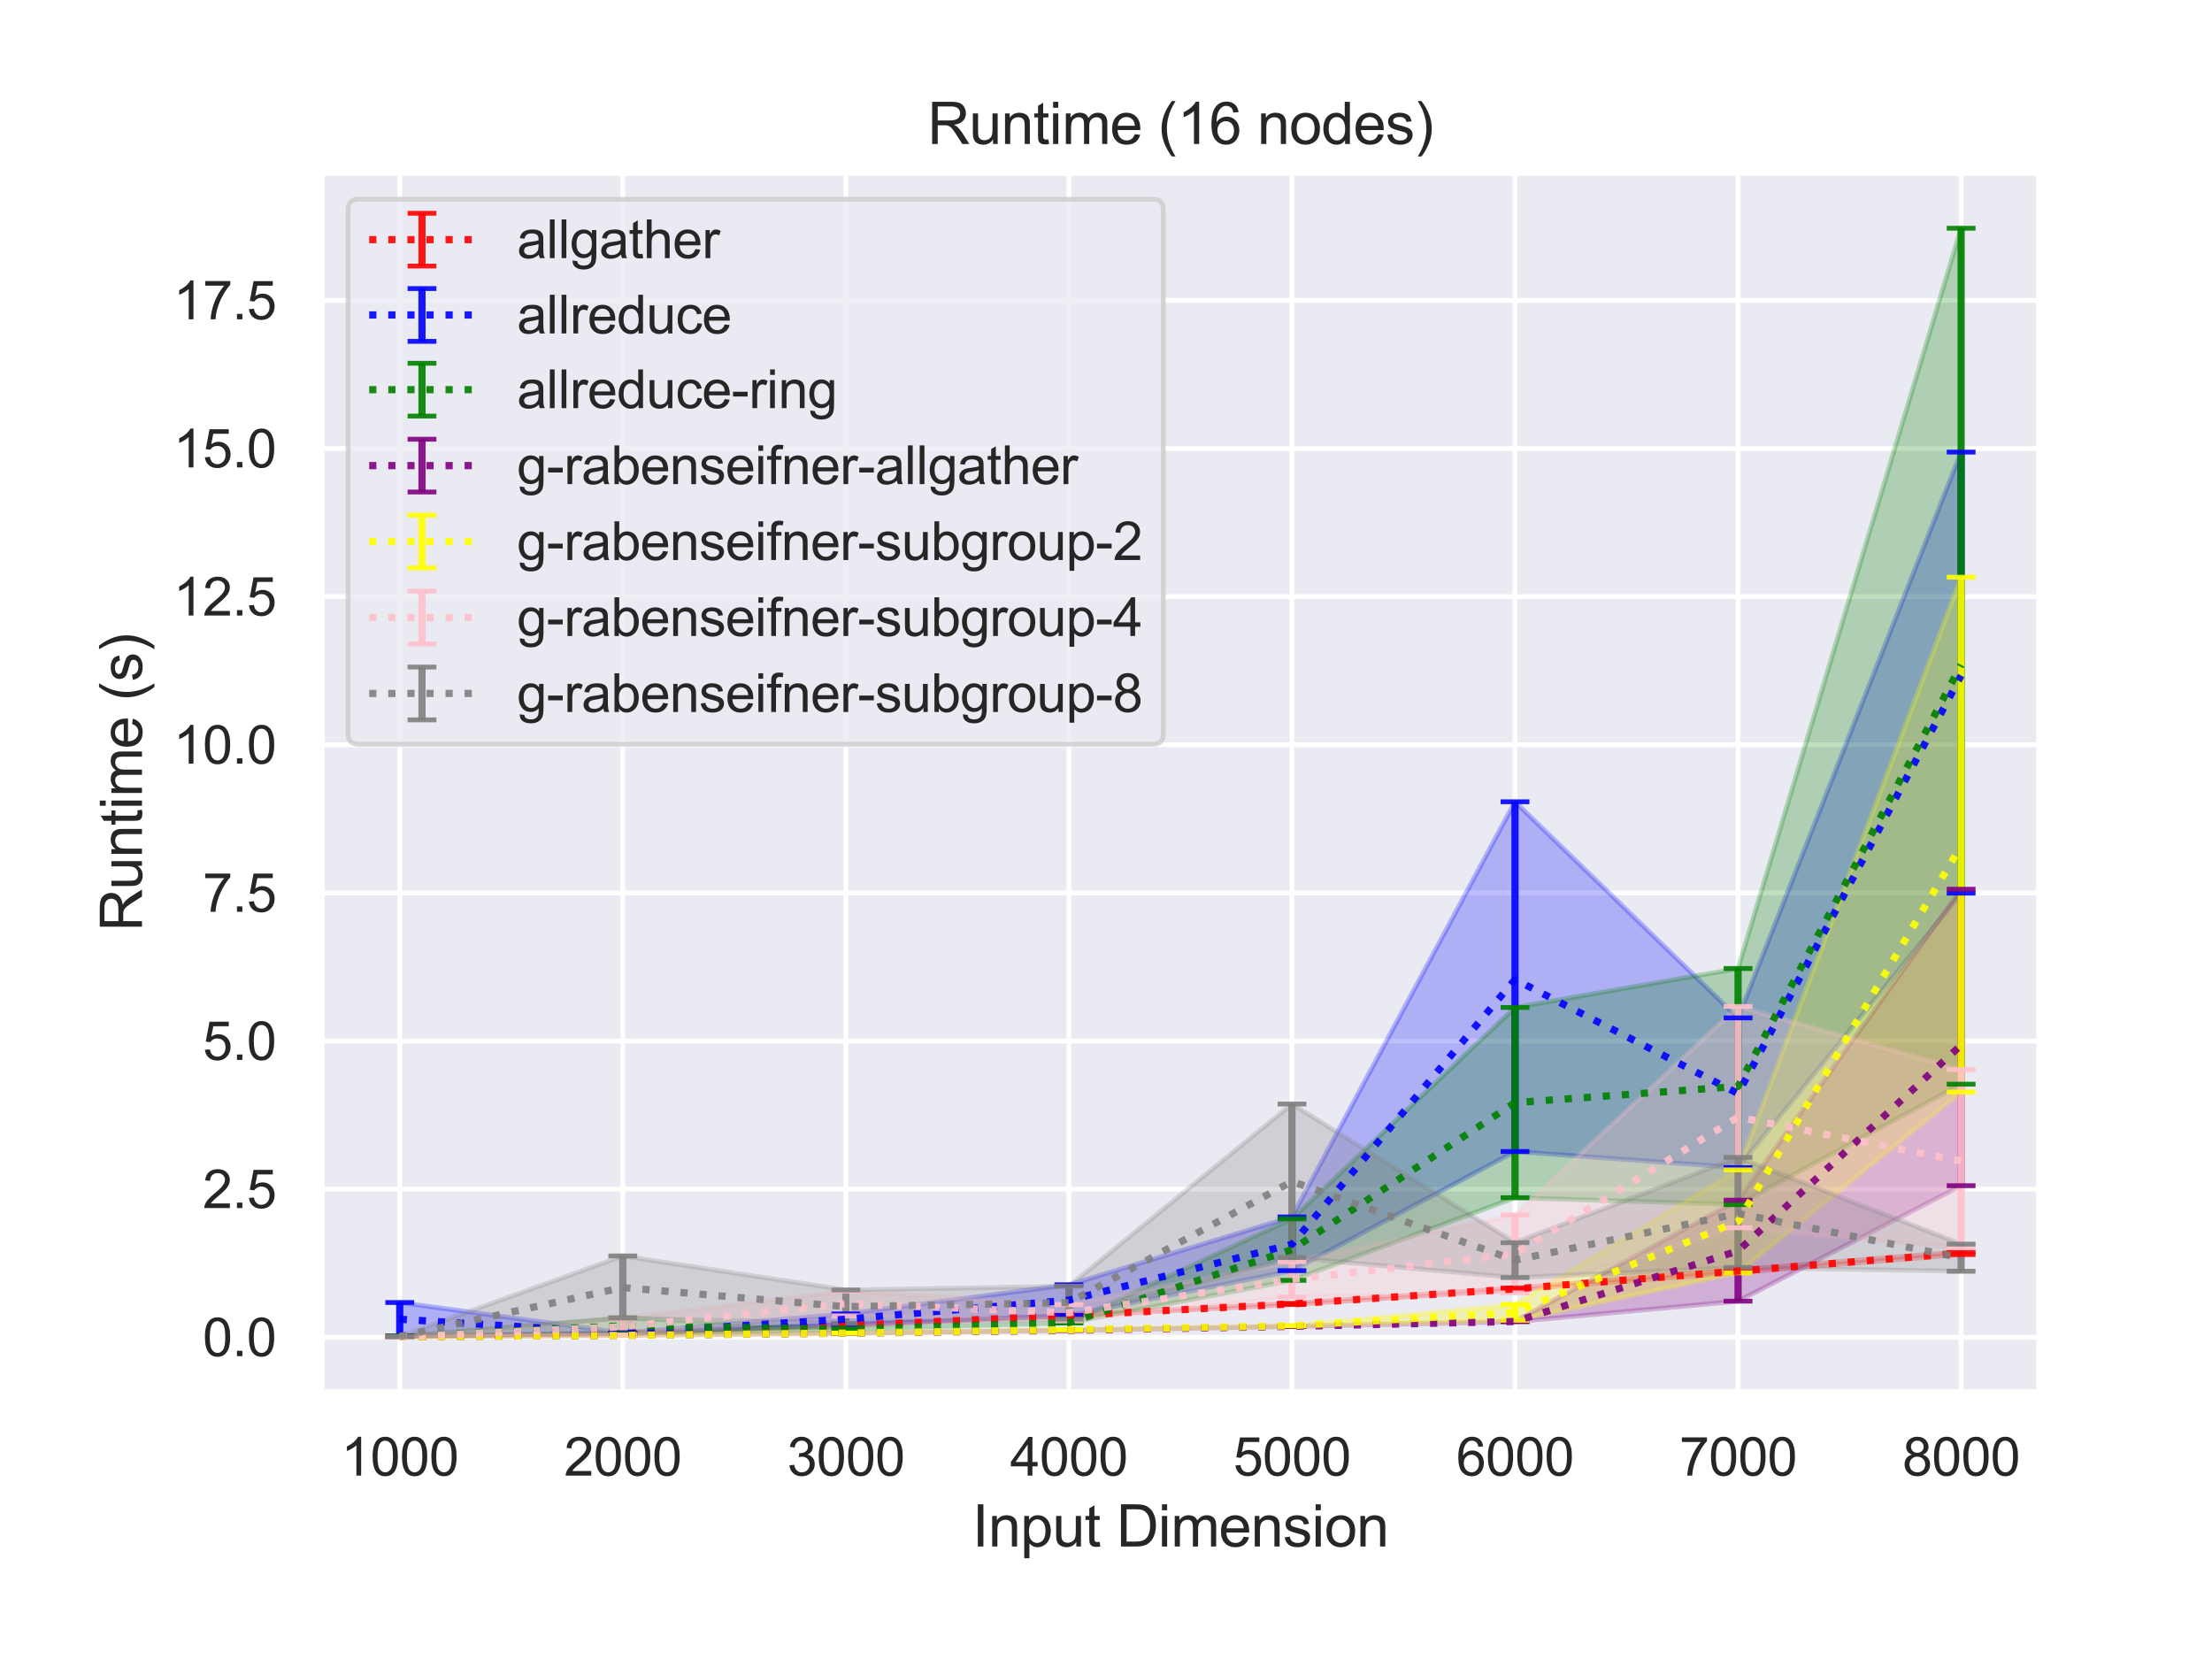 <?xml version="1.0" encoding="utf-8" standalone="no"?>
<!DOCTYPE svg PUBLIC "-//W3C//DTD SVG 1.1//EN"
  "http://www.w3.org/Graphics/SVG/1.1/DTD/svg11.dtd">
<svg height="345.6pt" version="1.1" viewBox="0 0 460.8 345.6" width="460.8pt" xmlns="http://www.w3.org/2000/svg" xmlns:xlink="http://www.w3.org/1999/xlink">
 <defs>
  <style type="text/css">*{stroke-linecap:butt;stroke-linejoin:round;}</style>
 </defs>
 <g id="figure_1">
  <g id="patch_1">
   <path d="M 0 345.6 
L 460.8 345.6 
L 460.8 0 
L 0 0 
z
" style="fill:#ffffff;"/>
  </g>
  <g id="axes_1">
   <g id="patch_2">
    <path d="M 67.01 290.02 
L 424.8 290.02 
L 424.8 36 
L 67.01 36 
z
" style="fill:#eaeaf2;"/>
   </g>
   <g id="matplotlib.axis_1">
    <g id="xtick_1">
     <g id="line2d_1">
      <path clip-path="url(#pec2cdaf480)" d="M 83.273 290.02 
L 83.273 36 
" style="fill:none;stroke:#ffffff;stroke-linecap:round;"/>
     </g>
     <g id="text_1">
      <!-- 1000 -->
      <g style="fill:#262626;" transform="translate(71.039 307.394)scale(0.11 -0.11)">
       <defs>
        <path d="M 2384 0 
L 1822 0 
L 1822 3584 
Q 1619 3391 1289 3197 
Q 959 3003 697 2906 
L 697 3450 
Q 1169 3672 1522 3987 
Q 1875 4303 2022 4600 
L 2384 4600 
L 2384 0 
z
" id="ArialMT-31" transform="scale(0.016)"/>
        <path d="M 266 2259 
Q 266 3072 433 3567 
Q 600 4063 929 4331 
Q 1259 4600 1759 4600 
Q 2128 4600 2406 4451 
Q 2684 4303 2865 4023 
Q 3047 3744 3150 3342 
Q 3253 2941 3253 2259 
Q 3253 1453 3087 958 
Q 2922 463 2592 192 
Q 2263 -78 1759 -78 
Q 1097 -78 719 397 
Q 266 969 266 2259 
z
M 844 2259 
Q 844 1131 1108 757 
Q 1372 384 1759 384 
Q 2147 384 2411 759 
Q 2675 1134 2675 2259 
Q 2675 3391 2411 3762 
Q 2147 4134 1753 4134 
Q 1366 4134 1134 3806 
Q 844 3388 844 2259 
z
" id="ArialMT-30" transform="scale(0.016)"/>
       </defs>
       <use xlink:href="#ArialMT-31"/>
       <use x="55.615" xlink:href="#ArialMT-30"/>
       <use x="111.23" xlink:href="#ArialMT-30"/>
       <use x="166.846" xlink:href="#ArialMT-30"/>
      </g>
     </g>
    </g>
    <g id="xtick_2">
     <g id="line2d_2">
      <path clip-path="url(#pec2cdaf480)" d="M 129.739 290.02 
L 129.739 36 
" style="fill:none;stroke:#ffffff;stroke-linecap:round;"/>
     </g>
     <g id="text_2">
      <!-- 2000 -->
      <g style="fill:#262626;" transform="translate(117.505 307.394)scale(0.11 -0.11)">
       <defs>
        <path d="M 3222 541 
L 3222 0 
L 194 0 
Q 188 203 259 391 
Q 375 700 629 1000 
Q 884 1300 1366 1694 
Q 2113 2306 2375 2664 
Q 2638 3022 2638 3341 
Q 2638 3675 2398 3904 
Q 2159 4134 1775 4134 
Q 1369 4134 1125 3890 
Q 881 3647 878 3216 
L 300 3275 
Q 359 3922 746 4261 
Q 1134 4600 1788 4600 
Q 2447 4600 2831 4234 
Q 3216 3869 3216 3328 
Q 3216 3053 3103 2787 
Q 2991 2522 2730 2228 
Q 2469 1934 1863 1422 
Q 1356 997 1212 845 
Q 1069 694 975 541 
L 3222 541 
z
" id="ArialMT-32" transform="scale(0.016)"/>
       </defs>
       <use xlink:href="#ArialMT-32"/>
       <use x="55.615" xlink:href="#ArialMT-30"/>
       <use x="111.23" xlink:href="#ArialMT-30"/>
       <use x="166.846" xlink:href="#ArialMT-30"/>
      </g>
     </g>
    </g>
    <g id="xtick_3">
     <g id="line2d_3">
      <path clip-path="url(#pec2cdaf480)" d="M 176.206 290.02 
L 176.206 36 
" style="fill:none;stroke:#ffffff;stroke-linecap:round;"/>
     </g>
     <g id="text_3">
      <!-- 3000 -->
      <g style="fill:#262626;" transform="translate(163.972 307.394)scale(0.11 -0.11)">
       <defs>
        <path d="M 269 1209 
L 831 1284 
Q 928 806 1161 595 
Q 1394 384 1728 384 
Q 2125 384 2398 659 
Q 2672 934 2672 1341 
Q 2672 1728 2419 1979 
Q 2166 2231 1775 2231 
Q 1616 2231 1378 2169 
L 1441 2663 
Q 1497 2656 1531 2656 
Q 1891 2656 2178 2843 
Q 2466 3031 2466 3422 
Q 2466 3731 2256 3934 
Q 2047 4138 1716 4138 
Q 1388 4138 1169 3931 
Q 950 3725 888 3313 
L 325 3413 
Q 428 3978 793 4289 
Q 1159 4600 1703 4600 
Q 2078 4600 2393 4439 
Q 2709 4278 2876 4000 
Q 3044 3722 3044 3409 
Q 3044 3113 2884 2869 
Q 2725 2625 2413 2481 
Q 2819 2388 3044 2092 
Q 3269 1797 3269 1353 
Q 3269 753 2831 336 
Q 2394 -81 1725 -81 
Q 1122 -81 723 278 
Q 325 638 269 1209 
z
" id="ArialMT-33" transform="scale(0.016)"/>
       </defs>
       <use xlink:href="#ArialMT-33"/>
       <use x="55.615" xlink:href="#ArialMT-30"/>
       <use x="111.23" xlink:href="#ArialMT-30"/>
       <use x="166.846" xlink:href="#ArialMT-30"/>
      </g>
     </g>
    </g>
    <g id="xtick_4">
     <g id="line2d_4">
      <path clip-path="url(#pec2cdaf480)" d="M 222.672 290.02 
L 222.672 36 
" style="fill:none;stroke:#ffffff;stroke-linecap:round;"/>
     </g>
     <g id="text_4">
      <!-- 4000 -->
      <g style="fill:#262626;" transform="translate(210.438 307.394)scale(0.11 -0.11)">
       <defs>
        <path d="M 2069 0 
L 2069 1097 
L 81 1097 
L 81 1613 
L 2172 4581 
L 2631 4581 
L 2631 1613 
L 3250 1613 
L 3250 1097 
L 2631 1097 
L 2631 0 
L 2069 0 
z
M 2069 1613 
L 2069 3678 
L 634 1613 
L 2069 1613 
z
" id="ArialMT-34" transform="scale(0.016)"/>
       </defs>
       <use xlink:href="#ArialMT-34"/>
       <use x="55.615" xlink:href="#ArialMT-30"/>
       <use x="111.23" xlink:href="#ArialMT-30"/>
       <use x="166.846" xlink:href="#ArialMT-30"/>
      </g>
     </g>
    </g>
    <g id="xtick_5">
     <g id="line2d_5">
      <path clip-path="url(#pec2cdaf480)" d="M 269.138 290.02 
L 269.138 36 
" style="fill:none;stroke:#ffffff;stroke-linecap:round;"/>
     </g>
     <g id="text_5">
      <!-- 5000 -->
      <g style="fill:#262626;" transform="translate(256.904 307.394)scale(0.11 -0.11)">
       <defs>
        <path d="M 266 1200 
L 856 1250 
Q 922 819 1161 601 
Q 1400 384 1738 384 
Q 2144 384 2425 690 
Q 2706 997 2706 1503 
Q 2706 1984 2436 2262 
Q 2166 2541 1728 2541 
Q 1456 2541 1237 2417 
Q 1019 2294 894 2097 
L 366 2166 
L 809 4519 
L 3088 4519 
L 3088 3981 
L 1259 3981 
L 1013 2750 
Q 1425 3038 1878 3038 
Q 2478 3038 2890 2622 
Q 3303 2206 3303 1553 
Q 3303 931 2941 478 
Q 2500 -78 1738 -78 
Q 1113 -78 717 272 
Q 322 622 266 1200 
z
" id="ArialMT-35" transform="scale(0.016)"/>
       </defs>
       <use xlink:href="#ArialMT-35"/>
       <use x="55.615" xlink:href="#ArialMT-30"/>
       <use x="111.23" xlink:href="#ArialMT-30"/>
       <use x="166.846" xlink:href="#ArialMT-30"/>
      </g>
     </g>
    </g>
    <g id="xtick_6">
     <g id="line2d_6">
      <path clip-path="url(#pec2cdaf480)" d="M 315.604 290.02 
L 315.604 36 
" style="fill:none;stroke:#ffffff;stroke-linecap:round;"/>
     </g>
     <g id="text_6">
      <!-- 6000 -->
      <g style="fill:#262626;" transform="translate(303.37 307.394)scale(0.11 -0.11)">
       <defs>
        <path d="M 3184 3459 
L 2625 3416 
Q 2550 3747 2413 3897 
Q 2184 4138 1850 4138 
Q 1581 4138 1378 3988 
Q 1113 3794 959 3422 
Q 806 3050 800 2363 
Q 1003 2672 1297 2822 
Q 1591 2972 1913 2972 
Q 2475 2972 2870 2558 
Q 3266 2144 3266 1488 
Q 3266 1056 3080 686 
Q 2894 316 2569 119 
Q 2244 -78 1831 -78 
Q 1128 -78 684 439 
Q 241 956 241 2144 
Q 241 3472 731 4075 
Q 1159 4600 1884 4600 
Q 2425 4600 2770 4297 
Q 3116 3994 3184 3459 
z
M 888 1484 
Q 888 1194 1011 928 
Q 1134 663 1356 523 
Q 1578 384 1822 384 
Q 2178 384 2434 671 
Q 2691 959 2691 1453 
Q 2691 1928 2437 2201 
Q 2184 2475 1800 2475 
Q 1419 2475 1153 2201 
Q 888 1928 888 1484 
z
" id="ArialMT-36" transform="scale(0.016)"/>
       </defs>
       <use xlink:href="#ArialMT-36"/>
       <use x="55.615" xlink:href="#ArialMT-30"/>
       <use x="111.23" xlink:href="#ArialMT-30"/>
       <use x="166.846" xlink:href="#ArialMT-30"/>
      </g>
     </g>
    </g>
    <g id="xtick_7">
     <g id="line2d_7">
      <path clip-path="url(#pec2cdaf480)" d="M 362.071 290.02 
L 362.071 36 
" style="fill:none;stroke:#ffffff;stroke-linecap:round;"/>
     </g>
     <g id="text_7">
      <!-- 7000 -->
      <g style="fill:#262626;" transform="translate(349.837 307.394)scale(0.11 -0.11)">
       <defs>
        <path d="M 303 3981 
L 303 4522 
L 3269 4522 
L 3269 4084 
Q 2831 3619 2401 2847 
Q 1972 2075 1738 1259 
Q 1569 684 1522 0 
L 944 0 
Q 953 541 1156 1306 
Q 1359 2072 1739 2783 
Q 2119 3494 2547 3981 
L 303 3981 
z
" id="ArialMT-37" transform="scale(0.016)"/>
       </defs>
       <use xlink:href="#ArialMT-37"/>
       <use x="55.615" xlink:href="#ArialMT-30"/>
       <use x="111.23" xlink:href="#ArialMT-30"/>
       <use x="166.846" xlink:href="#ArialMT-30"/>
      </g>
     </g>
    </g>
    <g id="xtick_8">
     <g id="line2d_8">
      <path clip-path="url(#pec2cdaf480)" d="M 408.537 290.02 
L 408.537 36 
" style="fill:none;stroke:#ffffff;stroke-linecap:round;"/>
     </g>
     <g id="text_8">
      <!-- 8000 -->
      <g style="fill:#262626;" transform="translate(396.303 307.394)scale(0.11 -0.11)">
       <defs>
        <path d="M 1131 2484 
Q 781 2613 612 2850 
Q 444 3088 444 3419 
Q 444 3919 803 4259 
Q 1163 4600 1759 4600 
Q 2359 4600 2725 4251 
Q 3091 3903 3091 3403 
Q 3091 3084 2923 2848 
Q 2756 2613 2416 2484 
Q 2838 2347 3058 2040 
Q 3278 1734 3278 1309 
Q 3278 722 2862 322 
Q 2447 -78 1769 -78 
Q 1091 -78 675 323 
Q 259 725 259 1325 
Q 259 1772 486 2073 
Q 713 2375 1131 2484 
z
M 1019 3438 
Q 1019 3113 1228 2906 
Q 1438 2700 1772 2700 
Q 2097 2700 2305 2904 
Q 2513 3109 2513 3406 
Q 2513 3716 2298 3927 
Q 2084 4138 1766 4138 
Q 1444 4138 1231 3931 
Q 1019 3725 1019 3438 
z
M 838 1322 
Q 838 1081 952 856 
Q 1066 631 1291 507 
Q 1516 384 1775 384 
Q 2178 384 2440 643 
Q 2703 903 2703 1303 
Q 2703 1709 2433 1975 
Q 2163 2241 1756 2241 
Q 1359 2241 1098 1978 
Q 838 1716 838 1322 
z
" id="ArialMT-38" transform="scale(0.016)"/>
       </defs>
       <use xlink:href="#ArialMT-38"/>
       <use x="55.615" xlink:href="#ArialMT-30"/>
       <use x="111.23" xlink:href="#ArialMT-30"/>
       <use x="166.846" xlink:href="#ArialMT-30"/>
      </g>
     </g>
    </g>
    <g id="text_9">
     <!-- Input Dimension -->
     <g style="fill:#262626;" transform="translate(202.551 322.169)scale(0.12 -0.12)">
      <defs>
       <path d="M 597 0 
L 597 4581 
L 1203 4581 
L 1203 0 
L 597 0 
z
" id="ArialMT-49" transform="scale(0.016)"/>
       <path d="M 422 0 
L 422 3319 
L 928 3319 
L 928 2847 
Q 1294 3394 1984 3394 
Q 2284 3394 2536 3286 
Q 2788 3178 2913 3003 
Q 3038 2828 3088 2588 
Q 3119 2431 3119 2041 
L 3119 0 
L 2556 0 
L 2556 2019 
Q 2556 2363 2490 2533 
Q 2425 2703 2258 2804 
Q 2091 2906 1866 2906 
Q 1506 2906 1245 2678 
Q 984 2450 984 1813 
L 984 0 
L 422 0 
z
" id="ArialMT-6e" transform="scale(0.016)"/>
       <path d="M 422 -1272 
L 422 3319 
L 934 3319 
L 934 2888 
Q 1116 3141 1344 3267 
Q 1572 3394 1897 3394 
Q 2322 3394 2647 3175 
Q 2972 2956 3137 2557 
Q 3303 2159 3303 1684 
Q 3303 1175 3120 767 
Q 2938 359 2589 142 
Q 2241 -75 1856 -75 
Q 1575 -75 1351 44 
Q 1128 163 984 344 
L 984 -1272 
L 422 -1272 
z
M 931 1641 
Q 931 1000 1190 694 
Q 1450 388 1819 388 
Q 2194 388 2461 705 
Q 2728 1022 2728 1688 
Q 2728 2322 2467 2637 
Q 2206 2953 1844 2953 
Q 1484 2953 1207 2617 
Q 931 2281 931 1641 
z
" id="ArialMT-70" transform="scale(0.016)"/>
       <path d="M 2597 0 
L 2597 488 
Q 2209 -75 1544 -75 
Q 1250 -75 995 37 
Q 741 150 617 320 
Q 494 491 444 738 
Q 409 903 409 1263 
L 409 3319 
L 972 3319 
L 972 1478 
Q 972 1038 1006 884 
Q 1059 663 1231 536 
Q 1403 409 1656 409 
Q 1909 409 2131 539 
Q 2353 669 2445 892 
Q 2538 1116 2538 1541 
L 2538 3319 
L 3100 3319 
L 3100 0 
L 2597 0 
z
" id="ArialMT-75" transform="scale(0.016)"/>
       <path d="M 1650 503 
L 1731 6 
Q 1494 -44 1306 -44 
Q 1000 -44 831 53 
Q 663 150 594 308 
Q 525 466 525 972 
L 525 2881 
L 113 2881 
L 113 3319 
L 525 3319 
L 525 4141 
L 1084 4478 
L 1084 3319 
L 1650 3319 
L 1650 2881 
L 1084 2881 
L 1084 941 
Q 1084 700 1114 631 
Q 1144 563 1211 522 
Q 1278 481 1403 481 
Q 1497 481 1650 503 
z
" id="ArialMT-74" transform="scale(0.016)"/>
       <path id="ArialMT-20" transform="scale(0.016)"/>
       <path d="M 494 0 
L 494 4581 
L 2072 4581 
Q 2606 4581 2888 4516 
Q 3281 4425 3559 4188 
Q 3922 3881 4101 3404 
Q 4281 2928 4281 2316 
Q 4281 1794 4159 1391 
Q 4038 988 3847 723 
Q 3656 459 3429 307 
Q 3203 156 2883 78 
Q 2563 0 2147 0 
L 494 0 
z
M 1100 541 
L 2078 541 
Q 2531 541 2789 625 
Q 3047 709 3200 863 
Q 3416 1078 3536 1442 
Q 3656 1806 3656 2325 
Q 3656 3044 3420 3430 
Q 3184 3816 2847 3947 
Q 2603 4041 2063 4041 
L 1100 4041 
L 1100 541 
z
" id="ArialMT-44" transform="scale(0.016)"/>
       <path d="M 425 3934 
L 425 4581 
L 988 4581 
L 988 3934 
L 425 3934 
z
M 425 0 
L 425 3319 
L 988 3319 
L 988 0 
L 425 0 
z
" id="ArialMT-69" transform="scale(0.016)"/>
       <path d="M 422 0 
L 422 3319 
L 925 3319 
L 925 2853 
Q 1081 3097 1340 3245 
Q 1600 3394 1931 3394 
Q 2300 3394 2536 3241 
Q 2772 3088 2869 2813 
Q 3263 3394 3894 3394 
Q 4388 3394 4653 3120 
Q 4919 2847 4919 2278 
L 4919 0 
L 4359 0 
L 4359 2091 
Q 4359 2428 4304 2576 
Q 4250 2725 4106 2815 
Q 3963 2906 3769 2906 
Q 3419 2906 3187 2673 
Q 2956 2441 2956 1928 
L 2956 0 
L 2394 0 
L 2394 2156 
Q 2394 2531 2256 2718 
Q 2119 2906 1806 2906 
Q 1569 2906 1367 2781 
Q 1166 2656 1075 2415 
Q 984 2175 984 1722 
L 984 0 
L 422 0 
z
" id="ArialMT-6d" transform="scale(0.016)"/>
       <path d="M 2694 1069 
L 3275 997 
Q 3138 488 2766 206 
Q 2394 -75 1816 -75 
Q 1088 -75 661 373 
Q 234 822 234 1631 
Q 234 2469 665 2931 
Q 1097 3394 1784 3394 
Q 2450 3394 2872 2941 
Q 3294 2488 3294 1666 
Q 3294 1616 3291 1516 
L 816 1516 
Q 847 969 1125 678 
Q 1403 388 1819 388 
Q 2128 388 2347 550 
Q 2566 713 2694 1069 
z
M 847 1978 
L 2700 1978 
Q 2663 2397 2488 2606 
Q 2219 2931 1791 2931 
Q 1403 2931 1139 2672 
Q 875 2413 847 1978 
z
" id="ArialMT-65" transform="scale(0.016)"/>
       <path d="M 197 991 
L 753 1078 
Q 800 744 1014 566 
Q 1228 388 1613 388 
Q 2000 388 2187 545 
Q 2375 703 2375 916 
Q 2375 1106 2209 1216 
Q 2094 1291 1634 1406 
Q 1016 1563 777 1677 
Q 538 1791 414 1992 
Q 291 2194 291 2438 
Q 291 2659 392 2848 
Q 494 3038 669 3163 
Q 800 3259 1026 3326 
Q 1253 3394 1513 3394 
Q 1903 3394 2198 3281 
Q 2494 3169 2634 2976 
Q 2775 2784 2828 2463 
L 2278 2388 
Q 2241 2644 2061 2787 
Q 1881 2931 1553 2931 
Q 1166 2931 1000 2803 
Q 834 2675 834 2503 
Q 834 2394 903 2306 
Q 972 2216 1119 2156 
Q 1203 2125 1616 2013 
Q 2213 1853 2448 1751 
Q 2684 1650 2818 1456 
Q 2953 1263 2953 975 
Q 2953 694 2789 445 
Q 2625 197 2315 61 
Q 2006 -75 1616 -75 
Q 969 -75 630 194 
Q 291 463 197 991 
z
" id="ArialMT-73" transform="scale(0.016)"/>
       <path d="M 213 1659 
Q 213 2581 725 3025 
Q 1153 3394 1769 3394 
Q 2453 3394 2887 2945 
Q 3322 2497 3322 1706 
Q 3322 1066 3130 698 
Q 2938 331 2570 128 
Q 2203 -75 1769 -75 
Q 1072 -75 642 372 
Q 213 819 213 1659 
z
M 791 1659 
Q 791 1022 1069 705 
Q 1347 388 1769 388 
Q 2188 388 2466 706 
Q 2744 1025 2744 1678 
Q 2744 2294 2464 2611 
Q 2184 2928 1769 2928 
Q 1347 2928 1069 2612 
Q 791 2297 791 1659 
z
" id="ArialMT-6f" transform="scale(0.016)"/>
      </defs>
      <use xlink:href="#ArialMT-49"/>
      <use x="27.783" xlink:href="#ArialMT-6e"/>
      <use x="83.398" xlink:href="#ArialMT-70"/>
      <use x="139.014" xlink:href="#ArialMT-75"/>
      <use x="194.629" xlink:href="#ArialMT-74"/>
      <use x="222.412" xlink:href="#ArialMT-20"/>
      <use x="250.195" xlink:href="#ArialMT-44"/>
      <use x="322.412" xlink:href="#ArialMT-69"/>
      <use x="344.629" xlink:href="#ArialMT-6d"/>
      <use x="427.93" xlink:href="#ArialMT-65"/>
      <use x="483.545" xlink:href="#ArialMT-6e"/>
      <use x="539.16" xlink:href="#ArialMT-73"/>
      <use x="589.16" xlink:href="#ArialMT-69"/>
      <use x="611.377" xlink:href="#ArialMT-6f"/>
      <use x="666.992" xlink:href="#ArialMT-6e"/>
     </g>
    </g>
   </g>
   <g id="matplotlib.axis_2">
    <g id="ytick_1">
     <g id="line2d_9">
      <path clip-path="url(#pec2cdaf480)" d="M 67.01 278.577 
L 424.8 278.577 
" style="fill:none;stroke:#ffffff;stroke-linecap:round;"/>
     </g>
     <g id="text_10">
      <!-- 0.0 -->
      <g style="fill:#262626;" transform="translate(42.22 282.514)scale(0.11 -0.11)">
       <defs>
        <path d="M 581 0 
L 581 641 
L 1222 641 
L 1222 0 
L 581 0 
z
" id="ArialMT-2e" transform="scale(0.016)"/>
       </defs>
       <use xlink:href="#ArialMT-30"/>
       <use x="55.615" xlink:href="#ArialMT-2e"/>
       <use x="83.398" xlink:href="#ArialMT-30"/>
      </g>
     </g>
    </g>
    <g id="ytick_2">
     <g id="line2d_10">
      <path clip-path="url(#pec2cdaf480)" d="M 67.01 247.72 
L 424.8 247.72 
" style="fill:none;stroke:#ffffff;stroke-linecap:round;"/>
     </g>
     <g id="text_11">
      <!-- 2.5 -->
      <g style="fill:#262626;" transform="translate(42.22 251.657)scale(0.11 -0.11)">
       <use xlink:href="#ArialMT-32"/>
       <use x="55.615" xlink:href="#ArialMT-2e"/>
       <use x="83.398" xlink:href="#ArialMT-35"/>
      </g>
     </g>
    </g>
    <g id="ytick_3">
     <g id="line2d_11">
      <path clip-path="url(#pec2cdaf480)" d="M 67.01 216.863 
L 424.8 216.863 
" style="fill:none;stroke:#ffffff;stroke-linecap:round;"/>
     </g>
     <g id="text_12">
      <!-- 5.0 -->
      <g style="fill:#262626;" transform="translate(42.22 220.799)scale(0.11 -0.11)">
       <use xlink:href="#ArialMT-35"/>
       <use x="55.615" xlink:href="#ArialMT-2e"/>
       <use x="83.398" xlink:href="#ArialMT-30"/>
      </g>
     </g>
    </g>
    <g id="ytick_4">
     <g id="line2d_12">
      <path clip-path="url(#pec2cdaf480)" d="M 67.01 186.005 
L 424.8 186.005 
" style="fill:none;stroke:#ffffff;stroke-linecap:round;"/>
     </g>
     <g id="text_13">
      <!-- 7.5 -->
      <g style="fill:#262626;" transform="translate(42.22 189.942)scale(0.11 -0.11)">
       <use xlink:href="#ArialMT-37"/>
       <use x="55.615" xlink:href="#ArialMT-2e"/>
       <use x="83.398" xlink:href="#ArialMT-35"/>
      </g>
     </g>
    </g>
    <g id="ytick_5">
     <g id="line2d_13">
      <path clip-path="url(#pec2cdaf480)" d="M 67.01 155.148 
L 424.8 155.148 
" style="fill:none;stroke:#ffffff;stroke-linecap:round;"/>
     </g>
     <g id="text_14">
      <!-- 10.0 -->
      <g style="fill:#262626;" transform="translate(36.103 159.085)scale(0.11 -0.11)">
       <use xlink:href="#ArialMT-31"/>
       <use x="55.615" xlink:href="#ArialMT-30"/>
       <use x="111.23" xlink:href="#ArialMT-2e"/>
       <use x="139.014" xlink:href="#ArialMT-30"/>
      </g>
     </g>
    </g>
    <g id="ytick_6">
     <g id="line2d_14">
      <path clip-path="url(#pec2cdaf480)" d="M 67.01 124.291 
L 424.8 124.291 
" style="fill:none;stroke:#ffffff;stroke-linecap:round;"/>
     </g>
     <g id="text_15">
      <!-- 12.5 -->
      <g style="fill:#262626;" transform="translate(36.103 128.228)scale(0.11 -0.11)">
       <use xlink:href="#ArialMT-31"/>
       <use x="55.615" xlink:href="#ArialMT-32"/>
       <use x="111.23" xlink:href="#ArialMT-2e"/>
       <use x="139.014" xlink:href="#ArialMT-35"/>
      </g>
     </g>
    </g>
    <g id="ytick_7">
     <g id="line2d_15">
      <path clip-path="url(#pec2cdaf480)" d="M 67.01 93.434 
L 424.8 93.434 
" style="fill:none;stroke:#ffffff;stroke-linecap:round;"/>
     </g>
     <g id="text_16">
      <!-- 15.0 -->
      <g style="fill:#262626;" transform="translate(36.103 97.371)scale(0.11 -0.11)">
       <use xlink:href="#ArialMT-31"/>
       <use x="55.615" xlink:href="#ArialMT-35"/>
       <use x="111.23" xlink:href="#ArialMT-2e"/>
       <use x="139.014" xlink:href="#ArialMT-30"/>
      </g>
     </g>
    </g>
    <g id="ytick_8">
     <g id="line2d_16">
      <path clip-path="url(#pec2cdaf480)" d="M 67.01 62.577 
L 424.8 62.577 
" style="fill:none;stroke:#ffffff;stroke-linecap:round;"/>
     </g>
     <g id="text_17">
      <!-- 17.5 -->
      <g style="fill:#262626;" transform="translate(36.103 66.514)scale(0.11 -0.11)">
       <use xlink:href="#ArialMT-31"/>
       <use x="55.615" xlink:href="#ArialMT-37"/>
       <use x="111.23" xlink:href="#ArialMT-2e"/>
       <use x="139.014" xlink:href="#ArialMT-35"/>
      </g>
     </g>
    </g>
    <g id="text_18">
     <!-- Runtime (s) -->
     <g style="fill:#262626;" transform="translate(29.577 194.013)rotate(-90)scale(0.12 -0.12)">
      <defs>
       <path d="M 503 0 
L 503 4581 
L 2534 4581 
Q 3147 4581 3465 4457 
Q 3784 4334 3975 4021 
Q 4166 3709 4166 3331 
Q 4166 2844 3850 2509 
Q 3534 2175 2875 2084 
Q 3116 1969 3241 1856 
Q 3506 1613 3744 1247 
L 4541 0 
L 3778 0 
L 3172 953 
Q 2906 1366 2734 1584 
Q 2563 1803 2427 1890 
Q 2291 1978 2150 2013 
Q 2047 2034 1813 2034 
L 1109 2034 
L 1109 0 
L 503 0 
z
M 1109 2559 
L 2413 2559 
Q 2828 2559 3062 2645 
Q 3297 2731 3419 2920 
Q 3541 3109 3541 3331 
Q 3541 3656 3305 3865 
Q 3069 4075 2559 4075 
L 1109 4075 
L 1109 2559 
z
" id="ArialMT-52" transform="scale(0.016)"/>
       <path d="M 1497 -1347 
Q 1031 -759 709 28 
Q 388 816 388 1659 
Q 388 2403 628 3084 
Q 909 3875 1497 4659 
L 1900 4659 
Q 1522 4009 1400 3731 
Q 1209 3300 1100 2831 
Q 966 2247 966 1656 
Q 966 153 1900 -1347 
L 1497 -1347 
z
" id="ArialMT-28" transform="scale(0.016)"/>
       <path d="M 791 -1347 
L 388 -1347 
Q 1322 153 1322 1656 
Q 1322 2244 1188 2822 
Q 1081 3291 891 3722 
Q 769 4003 388 4659 
L 791 4659 
Q 1378 3875 1659 3084 
Q 1900 2403 1900 1659 
Q 1900 816 1576 28 
Q 1253 -759 791 -1347 
z
" id="ArialMT-29" transform="scale(0.016)"/>
      </defs>
      <use xlink:href="#ArialMT-52"/>
      <use x="72.217" xlink:href="#ArialMT-75"/>
      <use x="127.832" xlink:href="#ArialMT-6e"/>
      <use x="183.447" xlink:href="#ArialMT-74"/>
      <use x="211.23" xlink:href="#ArialMT-69"/>
      <use x="233.447" xlink:href="#ArialMT-6d"/>
      <use x="316.748" xlink:href="#ArialMT-65"/>
      <use x="372.363" xlink:href="#ArialMT-20"/>
      <use x="400.146" xlink:href="#ArialMT-28"/>
      <use x="433.447" xlink:href="#ArialMT-73"/>
      <use x="483.447" xlink:href="#ArialMT-29"/>
     </g>
    </g>
   </g>
   <g id="PolyCollection_1">
    <defs>
     <path d="M 83.273 -67.237 
L 83.273 -67.234 
L 129.739 -67.898 
L 176.206 -69.433 
L 222.672 -71.478 
L 269.138 -73.854 
L 315.604 -76.953 
L 362.071 -80.523 
L 408.537 -84.253 
L 408.537 -84.832 
L 408.537 -84.832 
L 362.071 -81.097 
L 315.604 -77.264 
L 269.138 -74.082 
L 222.672 -71.6 
L 176.206 -69.512 
L 129.739 -67.921 
L 83.273 -67.237 
z
" id="m3244ce4e7b" style="stroke:#ff0000;stroke-opacity:0.25;"/>
    </defs>
    <g clip-path="url(#pec2cdaf480)">
     <use style="fill:#ff0000;fill-opacity:0.25;stroke:#ff0000;stroke-opacity:0.25;" x="0" xlink:href="#m3244ce4e7b" y="345.6"/>
    </g>
   </g>
   <g id="PolyCollection_2">
    <defs>
     <path d="M 83.273 -74.265 
L 83.273 -67.286 
L 129.739 -67.916 
L 176.206 -69.691 
L 222.672 -71.558 
L 269.138 -80.901 
L 315.604 -105.723 
L 362.071 -102.355 
L 408.537 -159.544 
L 408.537 -251.416 
L 408.537 -251.416 
L 362.071 -133.558 
L 315.604 -178.576 
L 269.138 -92.094 
L 222.672 -77.954 
L 176.206 -71.895 
L 129.739 -67.925 
L 83.273 -74.265 
z
" id="m9923cbee5e" style="stroke:#0000ff;stroke-opacity:0.25;"/>
    </defs>
    <g clip-path="url(#pec2cdaf480)">
     <use style="fill:#0000ff;fill-opacity:0.25;stroke:#0000ff;stroke-opacity:0.25;" x="0" xlink:href="#m9923cbee5e" y="345.6"/>
    </g>
   </g>
   <g id="PolyCollection_3">
    <defs>
     <path d="M 83.273 -67.218 
L 83.273 -67.212 
L 129.739 -67.786 
L 176.206 -68.709 
L 222.672 -70.042 
L 269.138 -78.881 
L 315.604 -96.096 
L 362.071 -94.667 
L 408.537 -119.745 
L 408.537 -298.054 
L 408.537 -298.054 
L 362.071 -143.842 
L 315.604 -135.724 
L 269.138 -91.679 
L 222.672 -70.052 
L 176.206 -68.735 
L 129.739 -71.041 
L 83.273 -67.218 
z
" id="me3a6fcb3b9" style="stroke:#008000;stroke-opacity:0.25;"/>
    </defs>
    <g clip-path="url(#pec2cdaf480)">
     <use style="fill:#008000;fill-opacity:0.25;stroke:#008000;stroke-opacity:0.25;" x="0" xlink:href="#me3a6fcb3b9" y="345.6"/>
    </g>
   </g>
   <g id="PolyCollection_4">
    <defs>
     <path d="M 83.273 -67.149 
L 83.273 -67.126 
L 129.739 -67.406 
L 176.206 -67.853 
L 222.672 -68.465 
L 269.138 -69.267 
L 315.604 -70.267 
L 362.071 -74.544 
L 408.537 -98.599 
L 408.537 -160.357 
L 408.537 -160.357 
L 362.071 -95.575 
L 315.604 -70.346 
L 269.138 -69.324 
L 222.672 -68.469 
L 176.206 -67.885 
L 129.739 -67.431 
L 83.273 -67.149 
z
" id="m8fdbe8e37b" style="stroke:#800080;stroke-opacity:0.25;"/>
    </defs>
    <g clip-path="url(#pec2cdaf480)">
     <use style="fill:#800080;fill-opacity:0.25;stroke:#800080;stroke-opacity:0.25;" x="0" xlink:href="#m8fdbe8e37b" y="345.6"/>
    </g>
   </g>
   <g id="PolyCollection_5">
    <defs>
     <path d="M 83.273 -67.131 
L 83.273 -67.13 
L 129.739 -67.416 
L 176.206 -67.888 
L 222.672 -68.564 
L 269.138 -69.409 
L 315.604 -70.555 
L 362.071 -80.445 
L 408.537 -118.109 
L 408.537 -225.356 
L 408.537 -225.356 
L 362.071 -101.893 
L 315.604 -73.859 
L 269.138 -69.435 
L 222.672 -68.586 
L 176.206 -67.907 
L 129.739 -67.431 
L 83.273 -67.131 
z
" id="m09d3a4ad85" style="stroke:#ffff00;stroke-opacity:0.25;"/>
    </defs>
    <g clip-path="url(#pec2cdaf480)">
     <use style="fill:#ffff00;fill-opacity:0.25;stroke:#ffff00;stroke-opacity:0.25;" x="0" xlink:href="#m09d3a4ad85" y="345.6"/>
    </g>
   </g>
   <g id="PolyCollection_6">
    <defs>
     <path d="M 83.273 -67.142 
L 83.273 -67.139 
L 129.739 -67.46 
L 176.206 -71.479 
L 222.672 -70.419 
L 269.138 -75.386 
L 315.604 -76.276 
L 362.071 -89.836 
L 408.537 -85.643 
L 408.537 -122.773 
L 408.537 -122.773 
L 362.071 -135.939 
L 315.604 -92.496 
L 269.138 -82.754 
L 222.672 -73.814 
L 176.206 -76.633 
L 129.739 -70.969 
L 83.273 -67.142 
z
" id="m5e6b696174" style="stroke:#ffc0cb;stroke-opacity:0.25;"/>
    </defs>
    <g clip-path="url(#pec2cdaf480)">
     <use style="fill:#ffc0cb;fill-opacity:0.25;stroke:#ffc0cb;stroke-opacity:0.25;" x="0" xlink:href="#m5e6b696174" y="345.6"/>
    </g>
   </g>
   <g id="PolyCollection_7">
    <defs>
     <path d="M 83.273 -67.168 
L 83.273 -67.163 
L 129.739 -71.048 
L 176.206 -69.922 
L 222.672 -70.81 
L 269.138 -83.637 
L 315.604 -79.456 
L 362.071 -81.561 
L 408.537 -80.782 
L 408.537 -86.431 
L 408.537 -86.431 
L 362.071 -104.49 
L 315.604 -86.721 
L 269.138 -115.613 
L 222.672 -77.67 
L 176.206 -76.868 
L 129.739 -83.963 
L 83.273 -67.168 
z
" id="maec9bfa721" style="stroke:#808080;stroke-opacity:0.25;"/>
    </defs>
    <g clip-path="url(#pec2cdaf480)">
     <use style="fill:#808080;fill-opacity:0.25;stroke:#808080;stroke-opacity:0.25;" x="0" xlink:href="#maec9bfa721" y="345.6"/>
    </g>
   </g>
   <g id="LineCollection_1">
    <path clip-path="url(#pec2cdaf480)" d="M 83.273 278.366 
L 83.273 278.363 
" style="fill:none;stroke:#ff0000;stroke-opacity:0.9;stroke-width:1.5;"/>
    <path clip-path="url(#pec2cdaf480)" d="M 129.739 277.702 
L 129.739 277.679 
" style="fill:none;stroke:#ff0000;stroke-opacity:0.9;stroke-width:1.5;"/>
    <path clip-path="url(#pec2cdaf480)" d="M 176.206 276.167 
L 176.206 276.088 
" style="fill:none;stroke:#ff0000;stroke-opacity:0.9;stroke-width:1.5;"/>
    <path clip-path="url(#pec2cdaf480)" d="M 222.672 274.122 
L 222.672 274 
" style="fill:none;stroke:#ff0000;stroke-opacity:0.9;stroke-width:1.5;"/>
    <path clip-path="url(#pec2cdaf480)" d="M 269.138 271.746 
L 269.138 271.518 
" style="fill:none;stroke:#ff0000;stroke-opacity:0.9;stroke-width:1.5;"/>
    <path clip-path="url(#pec2cdaf480)" d="M 315.604 268.647 
L 315.604 268.336 
" style="fill:none;stroke:#ff0000;stroke-opacity:0.9;stroke-width:1.5;"/>
    <path clip-path="url(#pec2cdaf480)" d="M 362.071 265.077 
L 362.071 264.503 
" style="fill:none;stroke:#ff0000;stroke-opacity:0.9;stroke-width:1.5;"/>
    <path clip-path="url(#pec2cdaf480)" d="M 408.537 261.347 
L 408.537 260.768 
" style="fill:none;stroke:#ff0000;stroke-opacity:0.9;stroke-width:1.5;"/>
   </g>
   <g id="LineCollection_2">
    <path clip-path="url(#pec2cdaf480)" d="M 83.273 278.314 
L 83.273 271.335 
" style="fill:none;stroke:#0000ff;stroke-opacity:0.9;stroke-width:1.5;"/>
    <path clip-path="url(#pec2cdaf480)" d="M 129.739 277.684 
L 129.739 277.675 
" style="fill:none;stroke:#0000ff;stroke-opacity:0.9;stroke-width:1.5;"/>
    <path clip-path="url(#pec2cdaf480)" d="M 176.206 275.909 
L 176.206 273.705 
" style="fill:none;stroke:#0000ff;stroke-opacity:0.9;stroke-width:1.5;"/>
    <path clip-path="url(#pec2cdaf480)" d="M 222.672 274.042 
L 222.672 267.646 
" style="fill:none;stroke:#0000ff;stroke-opacity:0.9;stroke-width:1.5;"/>
    <path clip-path="url(#pec2cdaf480)" d="M 269.138 264.699 
L 269.138 253.506 
" style="fill:none;stroke:#0000ff;stroke-opacity:0.9;stroke-width:1.5;"/>
    <path clip-path="url(#pec2cdaf480)" d="M 315.604 239.877 
L 315.604 167.024 
" style="fill:none;stroke:#0000ff;stroke-opacity:0.9;stroke-width:1.5;"/>
    <path clip-path="url(#pec2cdaf480)" d="M 362.071 243.245 
L 362.071 212.042 
" style="fill:none;stroke:#0000ff;stroke-opacity:0.9;stroke-width:1.5;"/>
    <path clip-path="url(#pec2cdaf480)" d="M 408.537 186.056 
L 408.537 94.184 
" style="fill:none;stroke:#0000ff;stroke-opacity:0.9;stroke-width:1.5;"/>
   </g>
   <g id="LineCollection_3">
    <path clip-path="url(#pec2cdaf480)" d="M 83.273 278.388 
L 83.273 278.382 
" style="fill:none;stroke:#008000;stroke-opacity:0.9;stroke-width:1.5;"/>
    <path clip-path="url(#pec2cdaf480)" d="M 129.739 277.814 
L 129.739 274.559 
" style="fill:none;stroke:#008000;stroke-opacity:0.9;stroke-width:1.5;"/>
    <path clip-path="url(#pec2cdaf480)" d="M 176.206 276.891 
L 176.206 276.865 
" style="fill:none;stroke:#008000;stroke-opacity:0.9;stroke-width:1.5;"/>
    <path clip-path="url(#pec2cdaf480)" d="M 222.672 275.558 
L 222.672 275.548 
" style="fill:none;stroke:#008000;stroke-opacity:0.9;stroke-width:1.5;"/>
    <path clip-path="url(#pec2cdaf480)" d="M 269.138 266.719 
L 269.138 253.921 
" style="fill:none;stroke:#008000;stroke-opacity:0.9;stroke-width:1.5;"/>
    <path clip-path="url(#pec2cdaf480)" d="M 315.604 249.504 
L 315.604 209.876 
" style="fill:none;stroke:#008000;stroke-opacity:0.9;stroke-width:1.5;"/>
    <path clip-path="url(#pec2cdaf480)" d="M 362.071 250.933 
L 362.071 201.758 
" style="fill:none;stroke:#008000;stroke-opacity:0.9;stroke-width:1.5;"/>
    <path clip-path="url(#pec2cdaf480)" d="M 408.537 225.855 
L 408.537 47.546 
" style="fill:none;stroke:#008000;stroke-opacity:0.9;stroke-width:1.5;"/>
   </g>
   <g id="LineCollection_4">
    <path clip-path="url(#pec2cdaf480)" d="M 83.273 278.474 
L 83.273 278.451 
" style="fill:none;stroke:#800080;stroke-opacity:0.9;stroke-width:1.5;"/>
    <path clip-path="url(#pec2cdaf480)" d="M 129.739 278.194 
L 129.739 278.169 
" style="fill:none;stroke:#800080;stroke-opacity:0.9;stroke-width:1.5;"/>
    <path clip-path="url(#pec2cdaf480)" d="M 176.206 277.747 
L 176.206 277.715 
" style="fill:none;stroke:#800080;stroke-opacity:0.9;stroke-width:1.5;"/>
    <path clip-path="url(#pec2cdaf480)" d="M 222.672 277.135 
L 222.672 277.131 
" style="fill:none;stroke:#800080;stroke-opacity:0.9;stroke-width:1.5;"/>
    <path clip-path="url(#pec2cdaf480)" d="M 269.138 276.333 
L 269.138 276.276 
" style="fill:none;stroke:#800080;stroke-opacity:0.9;stroke-width:1.5;"/>
    <path clip-path="url(#pec2cdaf480)" d="M 315.604 275.333 
L 315.604 275.254 
" style="fill:none;stroke:#800080;stroke-opacity:0.9;stroke-width:1.5;"/>
    <path clip-path="url(#pec2cdaf480)" d="M 362.071 271.056 
L 362.071 250.025 
" style="fill:none;stroke:#800080;stroke-opacity:0.9;stroke-width:1.5;"/>
    <path clip-path="url(#pec2cdaf480)" d="M 408.537 247.001 
L 408.537 185.243 
" style="fill:none;stroke:#800080;stroke-opacity:0.9;stroke-width:1.5;"/>
   </g>
   <g id="LineCollection_5">
    <path clip-path="url(#pec2cdaf480)" d="M 83.273 278.47 
L 83.273 278.469 
" style="fill:none;stroke:#ffff00;stroke-opacity:0.9;stroke-width:1.5;"/>
    <path clip-path="url(#pec2cdaf480)" d="M 129.739 278.184 
L 129.739 278.169 
" style="fill:none;stroke:#ffff00;stroke-opacity:0.9;stroke-width:1.5;"/>
    <path clip-path="url(#pec2cdaf480)" d="M 176.206 277.712 
L 176.206 277.693 
" style="fill:none;stroke:#ffff00;stroke-opacity:0.9;stroke-width:1.5;"/>
    <path clip-path="url(#pec2cdaf480)" d="M 222.672 277.036 
L 222.672 277.014 
" style="fill:none;stroke:#ffff00;stroke-opacity:0.9;stroke-width:1.5;"/>
    <path clip-path="url(#pec2cdaf480)" d="M 269.138 276.191 
L 269.138 276.165 
" style="fill:none;stroke:#ffff00;stroke-opacity:0.9;stroke-width:1.5;"/>
    <path clip-path="url(#pec2cdaf480)" d="M 315.604 275.045 
L 315.604 271.741 
" style="fill:none;stroke:#ffff00;stroke-opacity:0.9;stroke-width:1.5;"/>
    <path clip-path="url(#pec2cdaf480)" d="M 362.071 265.155 
L 362.071 243.707 
" style="fill:none;stroke:#ffff00;stroke-opacity:0.9;stroke-width:1.5;"/>
    <path clip-path="url(#pec2cdaf480)" d="M 408.537 227.491 
L 408.537 120.244 
" style="fill:none;stroke:#ffff00;stroke-opacity:0.9;stroke-width:1.5;"/>
   </g>
   <g id="LineCollection_6">
    <path clip-path="url(#pec2cdaf480)" d="M 83.273 278.461 
L 83.273 278.458 
" style="fill:none;stroke:#ffc0cb;stroke-opacity:0.9;stroke-width:1.5;"/>
    <path clip-path="url(#pec2cdaf480)" d="M 129.739 278.14 
L 129.739 274.631 
" style="fill:none;stroke:#ffc0cb;stroke-opacity:0.9;stroke-width:1.5;"/>
    <path clip-path="url(#pec2cdaf480)" d="M 176.206 274.121 
L 176.206 268.967 
" style="fill:none;stroke:#ffc0cb;stroke-opacity:0.9;stroke-width:1.5;"/>
    <path clip-path="url(#pec2cdaf480)" d="M 222.672 275.181 
L 222.672 271.786 
" style="fill:none;stroke:#ffc0cb;stroke-opacity:0.9;stroke-width:1.5;"/>
    <path clip-path="url(#pec2cdaf480)" d="M 269.138 270.214 
L 269.138 262.846 
" style="fill:none;stroke:#ffc0cb;stroke-opacity:0.9;stroke-width:1.5;"/>
    <path clip-path="url(#pec2cdaf480)" d="M 315.604 269.324 
L 315.604 253.104 
" style="fill:none;stroke:#ffc0cb;stroke-opacity:0.9;stroke-width:1.5;"/>
    <path clip-path="url(#pec2cdaf480)" d="M 362.071 255.764 
L 362.071 209.661 
" style="fill:none;stroke:#ffc0cb;stroke-opacity:0.9;stroke-width:1.5;"/>
    <path clip-path="url(#pec2cdaf480)" d="M 408.537 259.957 
L 408.537 222.827 
" style="fill:none;stroke:#ffc0cb;stroke-opacity:0.9;stroke-width:1.5;"/>
   </g>
   <g id="LineCollection_7">
    <path clip-path="url(#pec2cdaf480)" d="M 83.273 278.437 
L 83.273 278.432 
" style="fill:none;stroke:#808080;stroke-opacity:0.9;stroke-width:1.5;"/>
    <path clip-path="url(#pec2cdaf480)" d="M 129.739 274.552 
L 129.739 261.637 
" style="fill:none;stroke:#808080;stroke-opacity:0.9;stroke-width:1.5;"/>
    <path clip-path="url(#pec2cdaf480)" d="M 176.206 275.678 
L 176.206 268.732 
" style="fill:none;stroke:#808080;stroke-opacity:0.9;stroke-width:1.5;"/>
    <path clip-path="url(#pec2cdaf480)" d="M 222.672 274.79 
L 222.672 267.93 
" style="fill:none;stroke:#808080;stroke-opacity:0.9;stroke-width:1.5;"/>
    <path clip-path="url(#pec2cdaf480)" d="M 269.138 261.963 
L 269.138 229.987 
" style="fill:none;stroke:#808080;stroke-opacity:0.9;stroke-width:1.5;"/>
    <path clip-path="url(#pec2cdaf480)" d="M 315.604 266.144 
L 315.604 258.879 
" style="fill:none;stroke:#808080;stroke-opacity:0.9;stroke-width:1.5;"/>
    <path clip-path="url(#pec2cdaf480)" d="M 362.071 264.039 
L 362.071 241.11 
" style="fill:none;stroke:#808080;stroke-opacity:0.9;stroke-width:1.5;"/>
    <path clip-path="url(#pec2cdaf480)" d="M 408.537 264.818 
L 408.537 259.169 
" style="fill:none;stroke:#808080;stroke-opacity:0.9;stroke-width:1.5;"/>
   </g>
   <g id="line2d_17">
    <defs>
     <path d="M 3 0 
L -3 -0 
" id="mdc57d412d5" style="stroke:#ff0000;stroke-opacity:0.9;"/>
    </defs>
    <g clip-path="url(#pec2cdaf480)">
     <use style="fill:#ff0000;fill-opacity:0.9;stroke:#ff0000;stroke-opacity:0.9;" x="83.273" xlink:href="#mdc57d412d5" y="278.366"/>
     <use style="fill:#ff0000;fill-opacity:0.9;stroke:#ff0000;stroke-opacity:0.9;" x="129.739" xlink:href="#mdc57d412d5" y="277.702"/>
     <use style="fill:#ff0000;fill-opacity:0.9;stroke:#ff0000;stroke-opacity:0.9;" x="176.206" xlink:href="#mdc57d412d5" y="276.167"/>
     <use style="fill:#ff0000;fill-opacity:0.9;stroke:#ff0000;stroke-opacity:0.9;" x="222.672" xlink:href="#mdc57d412d5" y="274.122"/>
     <use style="fill:#ff0000;fill-opacity:0.9;stroke:#ff0000;stroke-opacity:0.9;" x="269.138" xlink:href="#mdc57d412d5" y="271.746"/>
     <use style="fill:#ff0000;fill-opacity:0.9;stroke:#ff0000;stroke-opacity:0.9;" x="315.604" xlink:href="#mdc57d412d5" y="268.647"/>
     <use style="fill:#ff0000;fill-opacity:0.9;stroke:#ff0000;stroke-opacity:0.9;" x="362.071" xlink:href="#mdc57d412d5" y="265.077"/>
     <use style="fill:#ff0000;fill-opacity:0.9;stroke:#ff0000;stroke-opacity:0.9;" x="408.537" xlink:href="#mdc57d412d5" y="261.347"/>
    </g>
   </g>
   <g id="line2d_18">
    <g clip-path="url(#pec2cdaf480)">
     <use style="fill:#ff0000;fill-opacity:0.9;stroke:#ff0000;stroke-opacity:0.9;" x="83.273" xlink:href="#mdc57d412d5" y="278.363"/>
     <use style="fill:#ff0000;fill-opacity:0.9;stroke:#ff0000;stroke-opacity:0.9;" x="129.739" xlink:href="#mdc57d412d5" y="277.679"/>
     <use style="fill:#ff0000;fill-opacity:0.9;stroke:#ff0000;stroke-opacity:0.9;" x="176.206" xlink:href="#mdc57d412d5" y="276.088"/>
     <use style="fill:#ff0000;fill-opacity:0.9;stroke:#ff0000;stroke-opacity:0.9;" x="222.672" xlink:href="#mdc57d412d5" y="274"/>
     <use style="fill:#ff0000;fill-opacity:0.9;stroke:#ff0000;stroke-opacity:0.9;" x="269.138" xlink:href="#mdc57d412d5" y="271.518"/>
     <use style="fill:#ff0000;fill-opacity:0.9;stroke:#ff0000;stroke-opacity:0.9;" x="315.604" xlink:href="#mdc57d412d5" y="268.336"/>
     <use style="fill:#ff0000;fill-opacity:0.9;stroke:#ff0000;stroke-opacity:0.9;" x="362.071" xlink:href="#mdc57d412d5" y="264.503"/>
     <use style="fill:#ff0000;fill-opacity:0.9;stroke:#ff0000;stroke-opacity:0.9;" x="408.537" xlink:href="#mdc57d412d5" y="260.768"/>
    </g>
   </g>
   <g id="line2d_19">
    <defs>
     <path d="M 3 0 
L -3 -0 
" id="m902618a7ba" style="stroke:#0000ff;stroke-opacity:0.9;"/>
    </defs>
    <g clip-path="url(#pec2cdaf480)">
     <use style="fill:#0000ff;fill-opacity:0.9;stroke:#0000ff;stroke-opacity:0.9;" x="83.273" xlink:href="#m902618a7ba" y="278.314"/>
     <use style="fill:#0000ff;fill-opacity:0.9;stroke:#0000ff;stroke-opacity:0.9;" x="129.739" xlink:href="#m902618a7ba" y="277.684"/>
     <use style="fill:#0000ff;fill-opacity:0.9;stroke:#0000ff;stroke-opacity:0.9;" x="176.206" xlink:href="#m902618a7ba" y="275.909"/>
     <use style="fill:#0000ff;fill-opacity:0.9;stroke:#0000ff;stroke-opacity:0.9;" x="222.672" xlink:href="#m902618a7ba" y="274.042"/>
     <use style="fill:#0000ff;fill-opacity:0.9;stroke:#0000ff;stroke-opacity:0.9;" x="269.138" xlink:href="#m902618a7ba" y="264.699"/>
     <use style="fill:#0000ff;fill-opacity:0.9;stroke:#0000ff;stroke-opacity:0.9;" x="315.604" xlink:href="#m902618a7ba" y="239.877"/>
     <use style="fill:#0000ff;fill-opacity:0.9;stroke:#0000ff;stroke-opacity:0.9;" x="362.071" xlink:href="#m902618a7ba" y="243.245"/>
     <use style="fill:#0000ff;fill-opacity:0.9;stroke:#0000ff;stroke-opacity:0.9;" x="408.537" xlink:href="#m902618a7ba" y="186.056"/>
    </g>
   </g>
   <g id="line2d_20">
    <g clip-path="url(#pec2cdaf480)">
     <use style="fill:#0000ff;fill-opacity:0.9;stroke:#0000ff;stroke-opacity:0.9;" x="83.273" xlink:href="#m902618a7ba" y="271.335"/>
     <use style="fill:#0000ff;fill-opacity:0.9;stroke:#0000ff;stroke-opacity:0.9;" x="129.739" xlink:href="#m902618a7ba" y="277.675"/>
     <use style="fill:#0000ff;fill-opacity:0.9;stroke:#0000ff;stroke-opacity:0.9;" x="176.206" xlink:href="#m902618a7ba" y="273.705"/>
     <use style="fill:#0000ff;fill-opacity:0.9;stroke:#0000ff;stroke-opacity:0.9;" x="222.672" xlink:href="#m902618a7ba" y="267.646"/>
     <use style="fill:#0000ff;fill-opacity:0.9;stroke:#0000ff;stroke-opacity:0.9;" x="269.138" xlink:href="#m902618a7ba" y="253.506"/>
     <use style="fill:#0000ff;fill-opacity:0.9;stroke:#0000ff;stroke-opacity:0.9;" x="315.604" xlink:href="#m902618a7ba" y="167.024"/>
     <use style="fill:#0000ff;fill-opacity:0.9;stroke:#0000ff;stroke-opacity:0.9;" x="362.071" xlink:href="#m902618a7ba" y="212.042"/>
     <use style="fill:#0000ff;fill-opacity:0.9;stroke:#0000ff;stroke-opacity:0.9;" x="408.537" xlink:href="#m902618a7ba" y="94.184"/>
    </g>
   </g>
   <g id="line2d_21">
    <defs>
     <path d="M 3 0 
L -3 -0 
" id="m7524090463" style="stroke:#008000;stroke-opacity:0.9;"/>
    </defs>
    <g clip-path="url(#pec2cdaf480)">
     <use style="fill:#008000;fill-opacity:0.9;stroke:#008000;stroke-opacity:0.9;" x="83.273" xlink:href="#m7524090463" y="278.388"/>
     <use style="fill:#008000;fill-opacity:0.9;stroke:#008000;stroke-opacity:0.9;" x="129.739" xlink:href="#m7524090463" y="277.814"/>
     <use style="fill:#008000;fill-opacity:0.9;stroke:#008000;stroke-opacity:0.9;" x="176.206" xlink:href="#m7524090463" y="276.891"/>
     <use style="fill:#008000;fill-opacity:0.9;stroke:#008000;stroke-opacity:0.9;" x="222.672" xlink:href="#m7524090463" y="275.558"/>
     <use style="fill:#008000;fill-opacity:0.9;stroke:#008000;stroke-opacity:0.9;" x="269.138" xlink:href="#m7524090463" y="266.719"/>
     <use style="fill:#008000;fill-opacity:0.9;stroke:#008000;stroke-opacity:0.9;" x="315.604" xlink:href="#m7524090463" y="249.504"/>
     <use style="fill:#008000;fill-opacity:0.9;stroke:#008000;stroke-opacity:0.9;" x="362.071" xlink:href="#m7524090463" y="250.933"/>
     <use style="fill:#008000;fill-opacity:0.9;stroke:#008000;stroke-opacity:0.9;" x="408.537" xlink:href="#m7524090463" y="225.855"/>
    </g>
   </g>
   <g id="line2d_22">
    <g clip-path="url(#pec2cdaf480)">
     <use style="fill:#008000;fill-opacity:0.9;stroke:#008000;stroke-opacity:0.9;" x="83.273" xlink:href="#m7524090463" y="278.382"/>
     <use style="fill:#008000;fill-opacity:0.9;stroke:#008000;stroke-opacity:0.9;" x="129.739" xlink:href="#m7524090463" y="274.559"/>
     <use style="fill:#008000;fill-opacity:0.9;stroke:#008000;stroke-opacity:0.9;" x="176.206" xlink:href="#m7524090463" y="276.865"/>
     <use style="fill:#008000;fill-opacity:0.9;stroke:#008000;stroke-opacity:0.9;" x="222.672" xlink:href="#m7524090463" y="275.548"/>
     <use style="fill:#008000;fill-opacity:0.9;stroke:#008000;stroke-opacity:0.9;" x="269.138" xlink:href="#m7524090463" y="253.921"/>
     <use style="fill:#008000;fill-opacity:0.9;stroke:#008000;stroke-opacity:0.9;" x="315.604" xlink:href="#m7524090463" y="209.876"/>
     <use style="fill:#008000;fill-opacity:0.9;stroke:#008000;stroke-opacity:0.9;" x="362.071" xlink:href="#m7524090463" y="201.758"/>
     <use style="fill:#008000;fill-opacity:0.9;stroke:#008000;stroke-opacity:0.9;" x="408.537" xlink:href="#m7524090463" y="47.546"/>
    </g>
   </g>
   <g id="line2d_23">
    <defs>
     <path d="M 3 0 
L -3 -0 
" id="me79e17589a" style="stroke:#800080;stroke-opacity:0.9;"/>
    </defs>
    <g clip-path="url(#pec2cdaf480)">
     <use style="fill:#800080;fill-opacity:0.9;stroke:#800080;stroke-opacity:0.9;" x="83.273" xlink:href="#me79e17589a" y="278.474"/>
     <use style="fill:#800080;fill-opacity:0.9;stroke:#800080;stroke-opacity:0.9;" x="129.739" xlink:href="#me79e17589a" y="278.194"/>
     <use style="fill:#800080;fill-opacity:0.9;stroke:#800080;stroke-opacity:0.9;" x="176.206" xlink:href="#me79e17589a" y="277.747"/>
     <use style="fill:#800080;fill-opacity:0.9;stroke:#800080;stroke-opacity:0.9;" x="222.672" xlink:href="#me79e17589a" y="277.135"/>
     <use style="fill:#800080;fill-opacity:0.9;stroke:#800080;stroke-opacity:0.9;" x="269.138" xlink:href="#me79e17589a" y="276.333"/>
     <use style="fill:#800080;fill-opacity:0.9;stroke:#800080;stroke-opacity:0.9;" x="315.604" xlink:href="#me79e17589a" y="275.333"/>
     <use style="fill:#800080;fill-opacity:0.9;stroke:#800080;stroke-opacity:0.9;" x="362.071" xlink:href="#me79e17589a" y="271.056"/>
     <use style="fill:#800080;fill-opacity:0.9;stroke:#800080;stroke-opacity:0.9;" x="408.537" xlink:href="#me79e17589a" y="247.001"/>
    </g>
   </g>
   <g id="line2d_24">
    <g clip-path="url(#pec2cdaf480)">
     <use style="fill:#800080;fill-opacity:0.9;stroke:#800080;stroke-opacity:0.9;" x="83.273" xlink:href="#me79e17589a" y="278.451"/>
     <use style="fill:#800080;fill-opacity:0.9;stroke:#800080;stroke-opacity:0.9;" x="129.739" xlink:href="#me79e17589a" y="278.169"/>
     <use style="fill:#800080;fill-opacity:0.9;stroke:#800080;stroke-opacity:0.9;" x="176.206" xlink:href="#me79e17589a" y="277.715"/>
     <use style="fill:#800080;fill-opacity:0.9;stroke:#800080;stroke-opacity:0.9;" x="222.672" xlink:href="#me79e17589a" y="277.131"/>
     <use style="fill:#800080;fill-opacity:0.9;stroke:#800080;stroke-opacity:0.9;" x="269.138" xlink:href="#me79e17589a" y="276.276"/>
     <use style="fill:#800080;fill-opacity:0.9;stroke:#800080;stroke-opacity:0.9;" x="315.604" xlink:href="#me79e17589a" y="275.254"/>
     <use style="fill:#800080;fill-opacity:0.9;stroke:#800080;stroke-opacity:0.9;" x="362.071" xlink:href="#me79e17589a" y="250.025"/>
     <use style="fill:#800080;fill-opacity:0.9;stroke:#800080;stroke-opacity:0.9;" x="408.537" xlink:href="#me79e17589a" y="185.243"/>
    </g>
   </g>
   <g id="line2d_25">
    <defs>
     <path d="M 3 0 
L -3 -0 
" id="m7b564cdfb3" style="stroke:#ffff00;stroke-opacity:0.9;"/>
    </defs>
    <g clip-path="url(#pec2cdaf480)">
     <use style="fill:#ffff00;fill-opacity:0.9;stroke:#ffff00;stroke-opacity:0.9;" x="83.273" xlink:href="#m7b564cdfb3" y="278.47"/>
     <use style="fill:#ffff00;fill-opacity:0.9;stroke:#ffff00;stroke-opacity:0.9;" x="129.739" xlink:href="#m7b564cdfb3" y="278.184"/>
     <use style="fill:#ffff00;fill-opacity:0.9;stroke:#ffff00;stroke-opacity:0.9;" x="176.206" xlink:href="#m7b564cdfb3" y="277.712"/>
     <use style="fill:#ffff00;fill-opacity:0.9;stroke:#ffff00;stroke-opacity:0.9;" x="222.672" xlink:href="#m7b564cdfb3" y="277.036"/>
     <use style="fill:#ffff00;fill-opacity:0.9;stroke:#ffff00;stroke-opacity:0.9;" x="269.138" xlink:href="#m7b564cdfb3" y="276.191"/>
     <use style="fill:#ffff00;fill-opacity:0.9;stroke:#ffff00;stroke-opacity:0.9;" x="315.604" xlink:href="#m7b564cdfb3" y="275.045"/>
     <use style="fill:#ffff00;fill-opacity:0.9;stroke:#ffff00;stroke-opacity:0.9;" x="362.071" xlink:href="#m7b564cdfb3" y="265.155"/>
     <use style="fill:#ffff00;fill-opacity:0.9;stroke:#ffff00;stroke-opacity:0.9;" x="408.537" xlink:href="#m7b564cdfb3" y="227.491"/>
    </g>
   </g>
   <g id="line2d_26">
    <g clip-path="url(#pec2cdaf480)">
     <use style="fill:#ffff00;fill-opacity:0.9;stroke:#ffff00;stroke-opacity:0.9;" x="83.273" xlink:href="#m7b564cdfb3" y="278.469"/>
     <use style="fill:#ffff00;fill-opacity:0.9;stroke:#ffff00;stroke-opacity:0.9;" x="129.739" xlink:href="#m7b564cdfb3" y="278.169"/>
     <use style="fill:#ffff00;fill-opacity:0.9;stroke:#ffff00;stroke-opacity:0.9;" x="176.206" xlink:href="#m7b564cdfb3" y="277.693"/>
     <use style="fill:#ffff00;fill-opacity:0.9;stroke:#ffff00;stroke-opacity:0.9;" x="222.672" xlink:href="#m7b564cdfb3" y="277.014"/>
     <use style="fill:#ffff00;fill-opacity:0.9;stroke:#ffff00;stroke-opacity:0.9;" x="269.138" xlink:href="#m7b564cdfb3" y="276.165"/>
     <use style="fill:#ffff00;fill-opacity:0.9;stroke:#ffff00;stroke-opacity:0.9;" x="315.604" xlink:href="#m7b564cdfb3" y="271.741"/>
     <use style="fill:#ffff00;fill-opacity:0.9;stroke:#ffff00;stroke-opacity:0.9;" x="362.071" xlink:href="#m7b564cdfb3" y="243.707"/>
     <use style="fill:#ffff00;fill-opacity:0.9;stroke:#ffff00;stroke-opacity:0.9;" x="408.537" xlink:href="#m7b564cdfb3" y="120.244"/>
    </g>
   </g>
   <g id="line2d_27">
    <defs>
     <path d="M 3 0 
L -3 -0 
" id="mcda916cfd5" style="stroke:#ffc0cb;stroke-opacity:0.9;"/>
    </defs>
    <g clip-path="url(#pec2cdaf480)">
     <use style="fill:#ffc0cb;fill-opacity:0.9;stroke:#ffc0cb;stroke-opacity:0.9;" x="83.273" xlink:href="#mcda916cfd5" y="278.461"/>
     <use style="fill:#ffc0cb;fill-opacity:0.9;stroke:#ffc0cb;stroke-opacity:0.9;" x="129.739" xlink:href="#mcda916cfd5" y="278.14"/>
     <use style="fill:#ffc0cb;fill-opacity:0.9;stroke:#ffc0cb;stroke-opacity:0.9;" x="176.206" xlink:href="#mcda916cfd5" y="274.121"/>
     <use style="fill:#ffc0cb;fill-opacity:0.9;stroke:#ffc0cb;stroke-opacity:0.9;" x="222.672" xlink:href="#mcda916cfd5" y="275.181"/>
     <use style="fill:#ffc0cb;fill-opacity:0.9;stroke:#ffc0cb;stroke-opacity:0.9;" x="269.138" xlink:href="#mcda916cfd5" y="270.214"/>
     <use style="fill:#ffc0cb;fill-opacity:0.9;stroke:#ffc0cb;stroke-opacity:0.9;" x="315.604" xlink:href="#mcda916cfd5" y="269.324"/>
     <use style="fill:#ffc0cb;fill-opacity:0.9;stroke:#ffc0cb;stroke-opacity:0.9;" x="362.071" xlink:href="#mcda916cfd5" y="255.764"/>
     <use style="fill:#ffc0cb;fill-opacity:0.9;stroke:#ffc0cb;stroke-opacity:0.9;" x="408.537" xlink:href="#mcda916cfd5" y="259.957"/>
    </g>
   </g>
   <g id="line2d_28">
    <g clip-path="url(#pec2cdaf480)">
     <use style="fill:#ffc0cb;fill-opacity:0.9;stroke:#ffc0cb;stroke-opacity:0.9;" x="83.273" xlink:href="#mcda916cfd5" y="278.458"/>
     <use style="fill:#ffc0cb;fill-opacity:0.9;stroke:#ffc0cb;stroke-opacity:0.9;" x="129.739" xlink:href="#mcda916cfd5" y="274.631"/>
     <use style="fill:#ffc0cb;fill-opacity:0.9;stroke:#ffc0cb;stroke-opacity:0.9;" x="176.206" xlink:href="#mcda916cfd5" y="268.967"/>
     <use style="fill:#ffc0cb;fill-opacity:0.9;stroke:#ffc0cb;stroke-opacity:0.9;" x="222.672" xlink:href="#mcda916cfd5" y="271.786"/>
     <use style="fill:#ffc0cb;fill-opacity:0.9;stroke:#ffc0cb;stroke-opacity:0.9;" x="269.138" xlink:href="#mcda916cfd5" y="262.846"/>
     <use style="fill:#ffc0cb;fill-opacity:0.9;stroke:#ffc0cb;stroke-opacity:0.9;" x="315.604" xlink:href="#mcda916cfd5" y="253.104"/>
     <use style="fill:#ffc0cb;fill-opacity:0.9;stroke:#ffc0cb;stroke-opacity:0.9;" x="362.071" xlink:href="#mcda916cfd5" y="209.661"/>
     <use style="fill:#ffc0cb;fill-opacity:0.9;stroke:#ffc0cb;stroke-opacity:0.9;" x="408.537" xlink:href="#mcda916cfd5" y="222.827"/>
    </g>
   </g>
   <g id="line2d_29">
    <defs>
     <path d="M 3 0 
L -3 -0 
" id="m075797debf" style="stroke:#808080;stroke-opacity:0.9;"/>
    </defs>
    <g clip-path="url(#pec2cdaf480)">
     <use style="fill:#808080;fill-opacity:0.9;stroke:#808080;stroke-opacity:0.9;" x="83.273" xlink:href="#m075797debf" y="278.437"/>
     <use style="fill:#808080;fill-opacity:0.9;stroke:#808080;stroke-opacity:0.9;" x="129.739" xlink:href="#m075797debf" y="274.552"/>
     <use style="fill:#808080;fill-opacity:0.9;stroke:#808080;stroke-opacity:0.9;" x="176.206" xlink:href="#m075797debf" y="275.678"/>
     <use style="fill:#808080;fill-opacity:0.9;stroke:#808080;stroke-opacity:0.9;" x="222.672" xlink:href="#m075797debf" y="274.79"/>
     <use style="fill:#808080;fill-opacity:0.9;stroke:#808080;stroke-opacity:0.9;" x="269.138" xlink:href="#m075797debf" y="261.963"/>
     <use style="fill:#808080;fill-opacity:0.9;stroke:#808080;stroke-opacity:0.9;" x="315.604" xlink:href="#m075797debf" y="266.144"/>
     <use style="fill:#808080;fill-opacity:0.9;stroke:#808080;stroke-opacity:0.9;" x="362.071" xlink:href="#m075797debf" y="264.039"/>
     <use style="fill:#808080;fill-opacity:0.9;stroke:#808080;stroke-opacity:0.9;" x="408.537" xlink:href="#m075797debf" y="264.818"/>
    </g>
   </g>
   <g id="line2d_30">
    <g clip-path="url(#pec2cdaf480)">
     <use style="fill:#808080;fill-opacity:0.9;stroke:#808080;stroke-opacity:0.9;" x="83.273" xlink:href="#m075797debf" y="278.432"/>
     <use style="fill:#808080;fill-opacity:0.9;stroke:#808080;stroke-opacity:0.9;" x="129.739" xlink:href="#m075797debf" y="261.637"/>
     <use style="fill:#808080;fill-opacity:0.9;stroke:#808080;stroke-opacity:0.9;" x="176.206" xlink:href="#m075797debf" y="268.732"/>
     <use style="fill:#808080;fill-opacity:0.9;stroke:#808080;stroke-opacity:0.9;" x="222.672" xlink:href="#m075797debf" y="267.93"/>
     <use style="fill:#808080;fill-opacity:0.9;stroke:#808080;stroke-opacity:0.9;" x="269.138" xlink:href="#m075797debf" y="229.987"/>
     <use style="fill:#808080;fill-opacity:0.9;stroke:#808080;stroke-opacity:0.9;" x="315.604" xlink:href="#m075797debf" y="258.879"/>
     <use style="fill:#808080;fill-opacity:0.9;stroke:#808080;stroke-opacity:0.9;" x="362.071" xlink:href="#m075797debf" y="241.11"/>
     <use style="fill:#808080;fill-opacity:0.9;stroke:#808080;stroke-opacity:0.9;" x="408.537" xlink:href="#m075797debf" y="259.169"/>
    </g>
   </g>
   <g id="line2d_31">
    <path clip-path="url(#pec2cdaf480)" d="M 83.273 278.364 
L 129.739 277.691 
L 176.206 276.129 
L 222.672 274.061 
L 269.138 271.633 
L 315.604 268.492 
L 362.071 264.795 
L 408.537 261.055 
" style="fill:none;stroke:#ff0000;stroke-dasharray:1.5,2.475;stroke-dashoffset:0;stroke-opacity:0.9;stroke-width:1.5;"/>
   </g>
   <g id="line2d_32">
    <path clip-path="url(#pec2cdaf480)" d="M 83.273 274.825 
L 129.739 277.68 
L 176.206 274.814 
L 222.672 270.85 
L 269.138 259.205 
L 315.604 204.043 
L 362.071 227.804 
L 408.537 140.721 
" style="fill:none;stroke:#0000ff;stroke-dasharray:1.5,2.475;stroke-dashoffset:0;stroke-opacity:0.9;stroke-width:1.5;"/>
   </g>
   <g id="line2d_33">
    <path clip-path="url(#pec2cdaf480)" d="M 83.273 278.385 
L 129.739 276.187 
L 176.206 276.878 
L 222.672 275.553 
L 269.138 260.317 
L 315.604 229.703 
L 362.071 226.321 
L 408.537 138.511 
" style="fill:none;stroke:#008000;stroke-dasharray:1.5,2.475;stroke-dashoffset:0;stroke-opacity:0.9;stroke-width:1.5;"/>
   </g>
   <g id="line2d_34">
    <path clip-path="url(#pec2cdaf480)" d="M 83.273 278.462 
L 129.739 278.182 
L 176.206 277.731 
L 222.672 277.133 
L 269.138 276.305 
L 315.604 275.295 
L 362.071 260.584 
L 408.537 217.699 
" style="fill:none;stroke:#800080;stroke-dasharray:1.5,2.475;stroke-dashoffset:0;stroke-opacity:0.9;stroke-width:1.5;"/>
   </g>
   <g id="line2d_35">
    <path clip-path="url(#pec2cdaf480)" d="M 83.273 278.47 
L 129.739 278.177 
L 176.206 277.703 
L 222.672 277.025 
L 269.138 276.178 
L 315.604 273.397 
L 362.071 254.427 
L 408.537 176.159 
" style="fill:none;stroke:#ffff00;stroke-dasharray:1.5,2.475;stroke-dashoffset:0;stroke-opacity:0.9;stroke-width:1.5;"/>
   </g>
   <g id="line2d_36">
    <path clip-path="url(#pec2cdaf480)" d="M 83.273 278.459 
L 129.739 276.386 
L 176.206 271.551 
L 222.672 273.482 
L 269.138 266.536 
L 315.604 261.218 
L 362.071 232.727 
L 408.537 241.862 
" style="fill:none;stroke:#ffc0cb;stroke-dasharray:1.5,2.475;stroke-dashoffset:0;stroke-opacity:0.9;stroke-width:1.5;"/>
   </g>
   <g id="line2d_37">
    <path clip-path="url(#pec2cdaf480)" d="M 83.273 278.435 
L 129.739 268.214 
L 176.206 272.208 
L 222.672 271.363 
L 269.138 246.121 
L 315.604 262.511 
L 362.071 252.802 
L 408.537 262.024 
" style="fill:none;stroke:#808080;stroke-dasharray:1.5,2.475;stroke-dashoffset:0;stroke-opacity:0.9;stroke-width:1.5;"/>
   </g>
   <g id="patch_3">
    <path d="M 67.01 290.02 
L 67.01 36 
" style="fill:none;stroke:#ffffff;stroke-linecap:square;stroke-linejoin:miter;stroke-width:1.25;"/>
   </g>
   <g id="patch_4">
    <path d="M 424.8 290.02 
L 424.8 36 
" style="fill:none;stroke:#ffffff;stroke-linecap:square;stroke-linejoin:miter;stroke-width:1.25;"/>
   </g>
   <g id="patch_5">
    <path d="M 67.01 290.02 
L 424.8 290.02 
" style="fill:none;stroke:#ffffff;stroke-linecap:square;stroke-linejoin:miter;stroke-width:1.25;"/>
   </g>
   <g id="patch_6">
    <path d="M 67.01 36 
L 424.8 36 
" style="fill:none;stroke:#ffffff;stroke-linecap:square;stroke-linejoin:miter;stroke-width:1.25;"/>
   </g>
   <g id="text_19">
    <!-- Runtime (16 nodes) -->
    <g style="fill:#262626;" transform="translate(193.216 30)scale(0.12 -0.12)">
     <defs>
      <path d="M 2575 0 
L 2575 419 
Q 2259 -75 1647 -75 
Q 1250 -75 917 144 
Q 584 363 401 755 
Q 219 1147 219 1656 
Q 219 2153 384 2558 
Q 550 2963 881 3178 
Q 1213 3394 1622 3394 
Q 1922 3394 2156 3267 
Q 2391 3141 2538 2938 
L 2538 4581 
L 3097 4581 
L 3097 0 
L 2575 0 
z
M 797 1656 
Q 797 1019 1065 703 
Q 1334 388 1700 388 
Q 2069 388 2326 689 
Q 2584 991 2584 1609 
Q 2584 2291 2321 2609 
Q 2059 2928 1675 2928 
Q 1300 2928 1048 2622 
Q 797 2316 797 1656 
z
" id="ArialMT-64" transform="scale(0.016)"/>
     </defs>
     <use xlink:href="#ArialMT-52"/>
     <use x="72.217" xlink:href="#ArialMT-75"/>
     <use x="127.832" xlink:href="#ArialMT-6e"/>
     <use x="183.447" xlink:href="#ArialMT-74"/>
     <use x="211.23" xlink:href="#ArialMT-69"/>
     <use x="233.447" xlink:href="#ArialMT-6d"/>
     <use x="316.748" xlink:href="#ArialMT-65"/>
     <use x="372.363" xlink:href="#ArialMT-20"/>
     <use x="400.146" xlink:href="#ArialMT-28"/>
     <use x="433.447" xlink:href="#ArialMT-31"/>
     <use x="489.062" xlink:href="#ArialMT-36"/>
     <use x="544.678" xlink:href="#ArialMT-20"/>
     <use x="572.461" xlink:href="#ArialMT-6e"/>
     <use x="628.076" xlink:href="#ArialMT-6f"/>
     <use x="683.691" xlink:href="#ArialMT-64"/>
     <use x="739.307" xlink:href="#ArialMT-65"/>
     <use x="794.922" xlink:href="#ArialMT-73"/>
     <use x="844.922" xlink:href="#ArialMT-29"/>
    </g>
   </g>
   <g id="legend_1">
    <g id="patch_7">
     <path d="M 74.71 155.029 
L 240.141 155.029 
Q 242.341 155.029 242.341 152.829 
L 242.341 43.7 
Q 242.341 41.5 240.141 41.5 
L 74.71 41.5 
Q 72.51 41.5 72.51 43.7 
L 72.51 152.829 
Q 72.51 155.029 74.71 155.029 
z
" style="fill:#eaeaf2;opacity:0.8;stroke:#cccccc;stroke-linejoin:miter;"/>
    </g>
    <g id="LineCollection_8">
     <path d="M 87.91 55.424 
L 87.91 44.424 
" style="fill:none;stroke:#ff0000;stroke-opacity:0.9;stroke-width:1.5;"/>
    </g>
    <g id="line2d_38">
     <g>
      <use style="fill:#ff0000;fill-opacity:0.9;stroke:#ff0000;stroke-opacity:0.9;" x="87.91" xlink:href="#mdc57d412d5" y="55.424"/>
     </g>
    </g>
    <g id="line2d_39">
     <g>
      <use style="fill:#ff0000;fill-opacity:0.9;stroke:#ff0000;stroke-opacity:0.9;" x="87.91" xlink:href="#mdc57d412d5" y="44.424"/>
     </g>
    </g>
    <g id="line2d_40">
     <path d="M 76.91 49.924 
L 98.91 49.924 
" style="fill:none;stroke:#ff0000;stroke-dasharray:1.5,2.475;stroke-dashoffset:0;stroke-opacity:0.9;stroke-width:1.5;"/>
    </g>
    <g id="line2d_41"/>
    <g id="text_20">
     <!-- allgather -->
     <g style="fill:#262626;" transform="translate(107.71 53.774)scale(0.11 -0.11)">
      <defs>
       <path d="M 2588 409 
Q 2275 144 1986 34 
Q 1697 -75 1366 -75 
Q 819 -75 525 192 
Q 231 459 231 875 
Q 231 1119 342 1320 
Q 453 1522 633 1644 
Q 813 1766 1038 1828 
Q 1203 1872 1538 1913 
Q 2219 1994 2541 2106 
Q 2544 2222 2544 2253 
Q 2544 2597 2384 2738 
Q 2169 2928 1744 2928 
Q 1347 2928 1158 2789 
Q 969 2650 878 2297 
L 328 2372 
Q 403 2725 575 2942 
Q 747 3159 1072 3276 
Q 1397 3394 1825 3394 
Q 2250 3394 2515 3294 
Q 2781 3194 2906 3042 
Q 3031 2891 3081 2659 
Q 3109 2516 3109 2141 
L 3109 1391 
Q 3109 606 3145 398 
Q 3181 191 3288 0 
L 2700 0 
Q 2613 175 2588 409 
z
M 2541 1666 
Q 2234 1541 1622 1453 
Q 1275 1403 1131 1340 
Q 988 1278 909 1158 
Q 831 1038 831 891 
Q 831 666 1001 516 
Q 1172 366 1500 366 
Q 1825 366 2078 508 
Q 2331 650 2450 897 
Q 2541 1088 2541 1459 
L 2541 1666 
z
" id="ArialMT-61" transform="scale(0.016)"/>
       <path d="M 409 0 
L 409 4581 
L 972 4581 
L 972 0 
L 409 0 
z
" id="ArialMT-6c" transform="scale(0.016)"/>
       <path d="M 319 -275 
L 866 -356 
Q 900 -609 1056 -725 
Q 1266 -881 1628 -881 
Q 2019 -881 2231 -725 
Q 2444 -569 2519 -288 
Q 2563 -116 2559 434 
Q 2191 0 1641 0 
Q 956 0 581 494 
Q 206 988 206 1678 
Q 206 2153 378 2554 
Q 550 2956 876 3175 
Q 1203 3394 1644 3394 
Q 2231 3394 2613 2919 
L 2613 3319 
L 3131 3319 
L 3131 450 
Q 3131 -325 2973 -648 
Q 2816 -972 2473 -1159 
Q 2131 -1347 1631 -1347 
Q 1038 -1347 672 -1080 
Q 306 -813 319 -275 
z
M 784 1719 
Q 784 1066 1043 766 
Q 1303 466 1694 466 
Q 2081 466 2343 764 
Q 2606 1063 2606 1700 
Q 2606 2309 2336 2618 
Q 2066 2928 1684 2928 
Q 1309 2928 1046 2623 
Q 784 2319 784 1719 
z
" id="ArialMT-67" transform="scale(0.016)"/>
       <path d="M 422 0 
L 422 4581 
L 984 4581 
L 984 2938 
Q 1378 3394 1978 3394 
Q 2347 3394 2619 3248 
Q 2891 3103 3008 2847 
Q 3125 2591 3125 2103 
L 3125 0 
L 2563 0 
L 2563 2103 
Q 2563 2525 2380 2717 
Q 2197 2909 1863 2909 
Q 1613 2909 1392 2779 
Q 1172 2650 1078 2428 
Q 984 2206 984 1816 
L 984 0 
L 422 0 
z
" id="ArialMT-68" transform="scale(0.016)"/>
       <path d="M 416 0 
L 416 3319 
L 922 3319 
L 922 2816 
Q 1116 3169 1280 3281 
Q 1444 3394 1641 3394 
Q 1925 3394 2219 3213 
L 2025 2691 
Q 1819 2813 1613 2813 
Q 1428 2813 1281 2702 
Q 1134 2591 1072 2394 
Q 978 2094 978 1738 
L 978 0 
L 416 0 
z
" id="ArialMT-72" transform="scale(0.016)"/>
      </defs>
      <use xlink:href="#ArialMT-61"/>
      <use x="55.615" xlink:href="#ArialMT-6c"/>
      <use x="77.832" xlink:href="#ArialMT-6c"/>
      <use x="100.049" xlink:href="#ArialMT-67"/>
      <use x="155.664" xlink:href="#ArialMT-61"/>
      <use x="211.279" xlink:href="#ArialMT-74"/>
      <use x="239.062" xlink:href="#ArialMT-68"/>
      <use x="294.678" xlink:href="#ArialMT-65"/>
      <use x="350.293" xlink:href="#ArialMT-72"/>
     </g>
    </g>
    <g id="LineCollection_9">
     <path d="M 87.91 71.112 
L 87.91 60.112 
" style="fill:none;stroke:#0000ff;stroke-opacity:0.9;stroke-width:1.5;"/>
    </g>
    <g id="line2d_42">
     <g>
      <use style="fill:#0000ff;fill-opacity:0.9;stroke:#0000ff;stroke-opacity:0.9;" x="87.91" xlink:href="#m902618a7ba" y="71.112"/>
     </g>
    </g>
    <g id="line2d_43">
     <g>
      <use style="fill:#0000ff;fill-opacity:0.9;stroke:#0000ff;stroke-opacity:0.9;" x="87.91" xlink:href="#m902618a7ba" y="60.112"/>
     </g>
    </g>
    <g id="line2d_44">
     <path d="M 76.91 65.612 
L 98.91 65.612 
" style="fill:none;stroke:#0000ff;stroke-dasharray:1.5,2.475;stroke-dashoffset:0;stroke-opacity:0.9;stroke-width:1.5;"/>
    </g>
    <g id="line2d_45"/>
    <g id="text_21">
     <!-- allreduce -->
     <g style="fill:#262626;" transform="translate(107.71 69.462)scale(0.11 -0.11)">
      <defs>
       <path d="M 2588 1216 
L 3141 1144 
Q 3050 572 2676 248 
Q 2303 -75 1759 -75 
Q 1078 -75 664 370 
Q 250 816 250 1647 
Q 250 2184 428 2587 
Q 606 2991 970 3192 
Q 1334 3394 1763 3394 
Q 2303 3394 2647 3120 
Q 2991 2847 3088 2344 
L 2541 2259 
Q 2463 2594 2264 2762 
Q 2066 2931 1784 2931 
Q 1359 2931 1093 2626 
Q 828 2322 828 1663 
Q 828 994 1084 691 
Q 1341 388 1753 388 
Q 2084 388 2306 591 
Q 2528 794 2588 1216 
z
" id="ArialMT-63" transform="scale(0.016)"/>
      </defs>
      <use xlink:href="#ArialMT-61"/>
      <use x="55.615" xlink:href="#ArialMT-6c"/>
      <use x="77.832" xlink:href="#ArialMT-6c"/>
      <use x="100.049" xlink:href="#ArialMT-72"/>
      <use x="133.35" xlink:href="#ArialMT-65"/>
      <use x="188.965" xlink:href="#ArialMT-64"/>
      <use x="244.58" xlink:href="#ArialMT-75"/>
      <use x="300.195" xlink:href="#ArialMT-63"/>
      <use x="350.195" xlink:href="#ArialMT-65"/>
     </g>
    </g>
    <g id="LineCollection_10">
     <path d="M 87.91 86.672 
L 87.91 75.672 
" style="fill:none;stroke:#008000;stroke-opacity:0.9;stroke-width:1.5;"/>
    </g>
    <g id="line2d_46">
     <g>
      <use style="fill:#008000;fill-opacity:0.9;stroke:#008000;stroke-opacity:0.9;" x="87.91" xlink:href="#m7524090463" y="86.672"/>
     </g>
    </g>
    <g id="line2d_47">
     <g>
      <use style="fill:#008000;fill-opacity:0.9;stroke:#008000;stroke-opacity:0.9;" x="87.91" xlink:href="#m7524090463" y="75.672"/>
     </g>
    </g>
    <g id="line2d_48">
     <path d="M 76.91 81.172 
L 98.91 81.172 
" style="fill:none;stroke:#008000;stroke-dasharray:1.5,2.475;stroke-dashoffset:0;stroke-opacity:0.9;stroke-width:1.5;"/>
    </g>
    <g id="line2d_49"/>
    <g id="text_22">
     <!-- allreduce-ring -->
     <g style="fill:#262626;" transform="translate(107.71 85.022)scale(0.11 -0.11)">
      <defs>
       <path d="M 203 1375 
L 203 1941 
L 1931 1941 
L 1931 1375 
L 203 1375 
z
" id="ArialMT-2d" transform="scale(0.016)"/>
      </defs>
      <use xlink:href="#ArialMT-61"/>
      <use x="55.615" xlink:href="#ArialMT-6c"/>
      <use x="77.832" xlink:href="#ArialMT-6c"/>
      <use x="100.049" xlink:href="#ArialMT-72"/>
      <use x="133.35" xlink:href="#ArialMT-65"/>
      <use x="188.965" xlink:href="#ArialMT-64"/>
      <use x="244.58" xlink:href="#ArialMT-75"/>
      <use x="300.195" xlink:href="#ArialMT-63"/>
      <use x="350.195" xlink:href="#ArialMT-65"/>
      <use x="405.811" xlink:href="#ArialMT-2d"/>
      <use x="439.111" xlink:href="#ArialMT-72"/>
      <use x="472.412" xlink:href="#ArialMT-69"/>
      <use x="494.629" xlink:href="#ArialMT-6e"/>
      <use x="550.244" xlink:href="#ArialMT-67"/>
     </g>
    </g>
    <g id="LineCollection_11">
     <path d="M 87.91 102.495 
L 87.91 91.495 
" style="fill:none;stroke:#800080;stroke-opacity:0.9;stroke-width:1.5;"/>
    </g>
    <g id="line2d_50">
     <g>
      <use style="fill:#800080;fill-opacity:0.9;stroke:#800080;stroke-opacity:0.9;" x="87.91" xlink:href="#me79e17589a" y="102.495"/>
     </g>
    </g>
    <g id="line2d_51">
     <g>
      <use style="fill:#800080;fill-opacity:0.9;stroke:#800080;stroke-opacity:0.9;" x="87.91" xlink:href="#me79e17589a" y="91.495"/>
     </g>
    </g>
    <g id="line2d_52">
     <path d="M 76.91 96.995 
L 98.91 96.995 
" style="fill:none;stroke:#800080;stroke-dasharray:1.5,2.475;stroke-dashoffset:0;stroke-opacity:0.9;stroke-width:1.5;"/>
    </g>
    <g id="line2d_53"/>
    <g id="text_23">
     <!-- g-rabenseifner-allgather -->
     <g style="fill:#262626;" transform="translate(107.71 100.845)scale(0.11 -0.11)">
      <defs>
       <path d="M 941 0 
L 419 0 
L 419 4581 
L 981 4581 
L 981 2947 
Q 1338 3394 1891 3394 
Q 2197 3394 2470 3270 
Q 2744 3147 2920 2923 
Q 3097 2700 3197 2384 
Q 3297 2069 3297 1709 
Q 3297 856 2875 390 
Q 2453 -75 1863 -75 
Q 1275 -75 941 416 
L 941 0 
z
M 934 1684 
Q 934 1088 1097 822 
Q 1363 388 1816 388 
Q 2184 388 2453 708 
Q 2722 1028 2722 1663 
Q 2722 2313 2464 2622 
Q 2206 2931 1841 2931 
Q 1472 2931 1203 2611 
Q 934 2291 934 1684 
z
" id="ArialMT-62" transform="scale(0.016)"/>
       <path d="M 556 0 
L 556 2881 
L 59 2881 
L 59 3319 
L 556 3319 
L 556 3672 
Q 556 4006 616 4169 
Q 697 4388 901 4523 
Q 1106 4659 1475 4659 
Q 1713 4659 2000 4603 
L 1916 4113 
Q 1741 4144 1584 4144 
Q 1328 4144 1222 4034 
Q 1116 3925 1116 3625 
L 1116 3319 
L 1763 3319 
L 1763 2881 
L 1116 2881 
L 1116 0 
L 556 0 
z
" id="ArialMT-66" transform="scale(0.016)"/>
      </defs>
      <use xlink:href="#ArialMT-67"/>
      <use x="55.615" xlink:href="#ArialMT-2d"/>
      <use x="88.916" xlink:href="#ArialMT-72"/>
      <use x="122.217" xlink:href="#ArialMT-61"/>
      <use x="177.832" xlink:href="#ArialMT-62"/>
      <use x="233.447" xlink:href="#ArialMT-65"/>
      <use x="289.062" xlink:href="#ArialMT-6e"/>
      <use x="344.678" xlink:href="#ArialMT-73"/>
      <use x="394.678" xlink:href="#ArialMT-65"/>
      <use x="450.293" xlink:href="#ArialMT-69"/>
      <use x="472.51" xlink:href="#ArialMT-66"/>
      <use x="500.293" xlink:href="#ArialMT-6e"/>
      <use x="555.908" xlink:href="#ArialMT-65"/>
      <use x="611.523" xlink:href="#ArialMT-72"/>
      <use x="644.824" xlink:href="#ArialMT-2d"/>
      <use x="678.125" xlink:href="#ArialMT-61"/>
      <use x="733.74" xlink:href="#ArialMT-6c"/>
      <use x="755.957" xlink:href="#ArialMT-6c"/>
      <use x="778.174" xlink:href="#ArialMT-67"/>
      <use x="833.789" xlink:href="#ArialMT-61"/>
      <use x="889.404" xlink:href="#ArialMT-74"/>
      <use x="917.188" xlink:href="#ArialMT-68"/>
      <use x="972.803" xlink:href="#ArialMT-65"/>
      <use x="1028.418" xlink:href="#ArialMT-72"/>
     </g>
    </g>
    <g id="LineCollection_12">
     <path d="M 87.91 118.318 
L 87.91 107.318 
" style="fill:none;stroke:#ffff00;stroke-opacity:0.9;stroke-width:1.5;"/>
    </g>
    <g id="line2d_54">
     <g>
      <use style="fill:#ffff00;fill-opacity:0.9;stroke:#ffff00;stroke-opacity:0.9;" x="87.91" xlink:href="#m7b564cdfb3" y="118.318"/>
     </g>
    </g>
    <g id="line2d_55">
     <g>
      <use style="fill:#ffff00;fill-opacity:0.9;stroke:#ffff00;stroke-opacity:0.9;" x="87.91" xlink:href="#m7b564cdfb3" y="107.318"/>
     </g>
    </g>
    <g id="line2d_56">
     <path d="M 76.91 112.818 
L 98.91 112.818 
" style="fill:none;stroke:#ffff00;stroke-dasharray:1.5,2.475;stroke-dashoffset:0;stroke-opacity:0.9;stroke-width:1.5;"/>
    </g>
    <g id="line2d_57"/>
    <g id="text_24">
     <!-- g-rabenseifner-subgroup-2 -->
     <g style="fill:#262626;" transform="translate(107.71 116.668)scale(0.11 -0.11)">
      <use xlink:href="#ArialMT-67"/>
      <use x="55.615" xlink:href="#ArialMT-2d"/>
      <use x="88.916" xlink:href="#ArialMT-72"/>
      <use x="122.217" xlink:href="#ArialMT-61"/>
      <use x="177.832" xlink:href="#ArialMT-62"/>
      <use x="233.447" xlink:href="#ArialMT-65"/>
      <use x="289.062" xlink:href="#ArialMT-6e"/>
      <use x="344.678" xlink:href="#ArialMT-73"/>
      <use x="394.678" xlink:href="#ArialMT-65"/>
      <use x="450.293" xlink:href="#ArialMT-69"/>
      <use x="472.51" xlink:href="#ArialMT-66"/>
      <use x="500.293" xlink:href="#ArialMT-6e"/>
      <use x="555.908" xlink:href="#ArialMT-65"/>
      <use x="611.523" xlink:href="#ArialMT-72"/>
      <use x="644.824" xlink:href="#ArialMT-2d"/>
      <use x="678.125" xlink:href="#ArialMT-73"/>
      <use x="728.125" xlink:href="#ArialMT-75"/>
      <use x="783.74" xlink:href="#ArialMT-62"/>
      <use x="839.355" xlink:href="#ArialMT-67"/>
      <use x="894.971" xlink:href="#ArialMT-72"/>
      <use x="928.271" xlink:href="#ArialMT-6f"/>
      <use x="983.887" xlink:href="#ArialMT-75"/>
      <use x="1039.502" xlink:href="#ArialMT-70"/>
      <use x="1095.117" xlink:href="#ArialMT-2d"/>
      <use x="1128.418" xlink:href="#ArialMT-32"/>
     </g>
    </g>
    <g id="LineCollection_13">
     <path d="M 87.91 134.141 
L 87.91 123.141 
" style="fill:none;stroke:#ffc0cb;stroke-opacity:0.9;stroke-width:1.5;"/>
    </g>
    <g id="line2d_58">
     <g>
      <use style="fill:#ffc0cb;fill-opacity:0.9;stroke:#ffc0cb;stroke-opacity:0.9;" x="87.91" xlink:href="#mcda916cfd5" y="134.141"/>
     </g>
    </g>
    <g id="line2d_59">
     <g>
      <use style="fill:#ffc0cb;fill-opacity:0.9;stroke:#ffc0cb;stroke-opacity:0.9;" x="87.91" xlink:href="#mcda916cfd5" y="123.141"/>
     </g>
    </g>
    <g id="line2d_60">
     <path d="M 76.91 128.641 
L 98.91 128.641 
" style="fill:none;stroke:#ffc0cb;stroke-dasharray:1.5,2.475;stroke-dashoffset:0;stroke-opacity:0.9;stroke-width:1.5;"/>
    </g>
    <g id="line2d_61"/>
    <g id="text_25">
     <!-- g-rabenseifner-subgroup-4 -->
     <g style="fill:#262626;" transform="translate(107.71 132.491)scale(0.11 -0.11)">
      <use xlink:href="#ArialMT-67"/>
      <use x="55.615" xlink:href="#ArialMT-2d"/>
      <use x="88.916" xlink:href="#ArialMT-72"/>
      <use x="122.217" xlink:href="#ArialMT-61"/>
      <use x="177.832" xlink:href="#ArialMT-62"/>
      <use x="233.447" xlink:href="#ArialMT-65"/>
      <use x="289.062" xlink:href="#ArialMT-6e"/>
      <use x="344.678" xlink:href="#ArialMT-73"/>
      <use x="394.678" xlink:href="#ArialMT-65"/>
      <use x="450.293" xlink:href="#ArialMT-69"/>
      <use x="472.51" xlink:href="#ArialMT-66"/>
      <use x="500.293" xlink:href="#ArialMT-6e"/>
      <use x="555.908" xlink:href="#ArialMT-65"/>
      <use x="611.523" xlink:href="#ArialMT-72"/>
      <use x="644.824" xlink:href="#ArialMT-2d"/>
      <use x="678.125" xlink:href="#ArialMT-73"/>
      <use x="728.125" xlink:href="#ArialMT-75"/>
      <use x="783.74" xlink:href="#ArialMT-62"/>
      <use x="839.355" xlink:href="#ArialMT-67"/>
      <use x="894.971" xlink:href="#ArialMT-72"/>
      <use x="928.271" xlink:href="#ArialMT-6f"/>
      <use x="983.887" xlink:href="#ArialMT-75"/>
      <use x="1039.502" xlink:href="#ArialMT-70"/>
      <use x="1095.117" xlink:href="#ArialMT-2d"/>
      <use x="1128.418" xlink:href="#ArialMT-34"/>
     </g>
    </g>
    <g id="LineCollection_14">
     <path d="M 87.91 149.963 
L 87.91 138.963 
" style="fill:none;stroke:#808080;stroke-opacity:0.9;stroke-width:1.5;"/>
    </g>
    <g id="line2d_62">
     <g>
      <use style="fill:#808080;fill-opacity:0.9;stroke:#808080;stroke-opacity:0.9;" x="87.91" xlink:href="#m075797debf" y="149.963"/>
     </g>
    </g>
    <g id="line2d_63">
     <g>
      <use style="fill:#808080;fill-opacity:0.9;stroke:#808080;stroke-opacity:0.9;" x="87.91" xlink:href="#m075797debf" y="138.963"/>
     </g>
    </g>
    <g id="line2d_64">
     <path d="M 76.91 144.463 
L 98.91 144.463 
" style="fill:none;stroke:#808080;stroke-dasharray:1.5,2.475;stroke-dashoffset:0;stroke-opacity:0.9;stroke-width:1.5;"/>
    </g>
    <g id="line2d_65"/>
    <g id="text_26">
     <!-- g-rabenseifner-subgroup-8 -->
     <g style="fill:#262626;" transform="translate(107.71 148.313)scale(0.11 -0.11)">
      <use xlink:href="#ArialMT-67"/>
      <use x="55.615" xlink:href="#ArialMT-2d"/>
      <use x="88.916" xlink:href="#ArialMT-72"/>
      <use x="122.217" xlink:href="#ArialMT-61"/>
      <use x="177.832" xlink:href="#ArialMT-62"/>
      <use x="233.447" xlink:href="#ArialMT-65"/>
      <use x="289.062" xlink:href="#ArialMT-6e"/>
      <use x="344.678" xlink:href="#ArialMT-73"/>
      <use x="394.678" xlink:href="#ArialMT-65"/>
      <use x="450.293" xlink:href="#ArialMT-69"/>
      <use x="472.51" xlink:href="#ArialMT-66"/>
      <use x="500.293" xlink:href="#ArialMT-6e"/>
      <use x="555.908" xlink:href="#ArialMT-65"/>
      <use x="611.523" xlink:href="#ArialMT-72"/>
      <use x="644.824" xlink:href="#ArialMT-2d"/>
      <use x="678.125" xlink:href="#ArialMT-73"/>
      <use x="728.125" xlink:href="#ArialMT-75"/>
      <use x="783.74" xlink:href="#ArialMT-62"/>
      <use x="839.355" xlink:href="#ArialMT-67"/>
      <use x="894.971" xlink:href="#ArialMT-72"/>
      <use x="928.271" xlink:href="#ArialMT-6f"/>
      <use x="983.887" xlink:href="#ArialMT-75"/>
      <use x="1039.502" xlink:href="#ArialMT-70"/>
      <use x="1095.117" xlink:href="#ArialMT-2d"/>
      <use x="1128.418" xlink:href="#ArialMT-38"/>
     </g>
    </g>
   </g>
  </g>
 </g>
 <defs>
  <clipPath id="pec2cdaf480">
   <rect height="254.02" width="357.79" x="67.01" y="36"/>
  </clipPath>
 </defs>
</svg>
